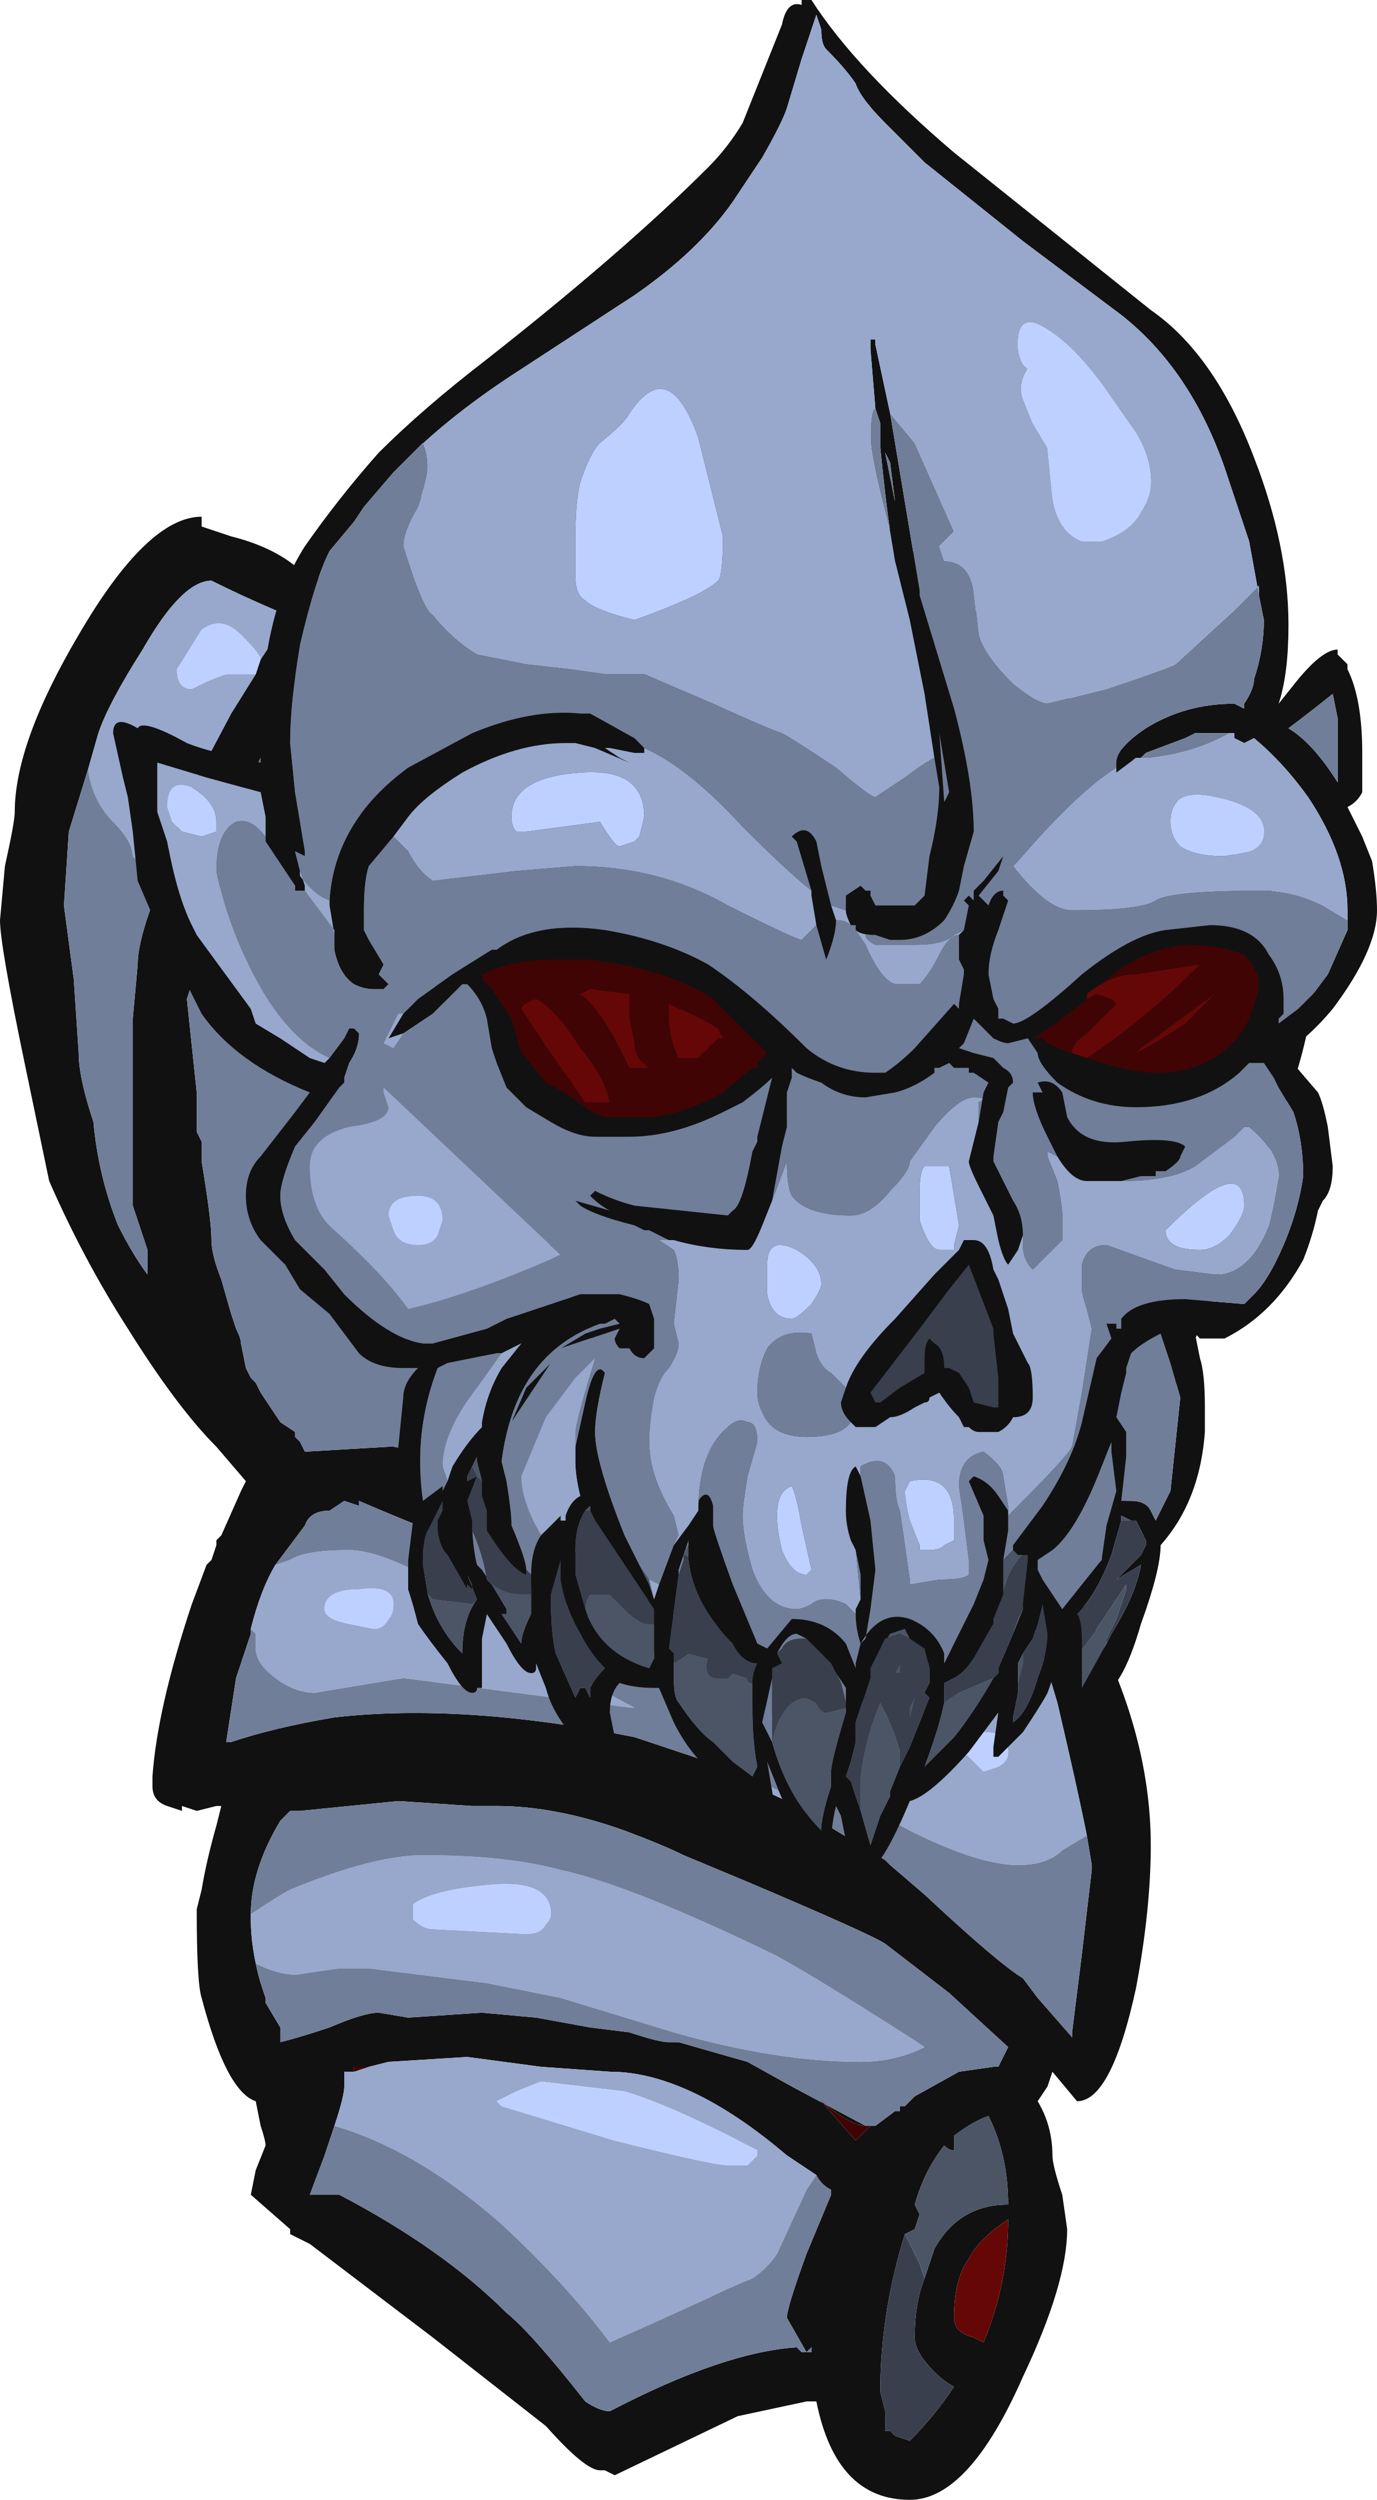 <?xml version="1.0" encoding="UTF-8" standalone="no"?>
<svg xmlns:ffdec="https://www.free-decompiler.com/flash" xmlns:xlink="http://www.w3.org/1999/xlink" ffdec:objectType="frame" height="177.8px" width="98.0px" xmlns="http://www.w3.org/2000/svg">
  <g transform="matrix(1.0, 0.0, 0.0, 1.0, 41.3, 175.0)">
    <use ffdec:characterId="229" height="25.4" transform="matrix(7.0, 0.0, 0.0, 7.0, -41.3, -175.0)" width="14.0" xlink:href="#shape0"/>
  </g>
  <defs>
    <g id="shape0" transform="matrix(1.0, 0.0, 0.0, 1.0, 5.9, 25.0)">
      <path d="M0.8 -21.85 L7.5 -15.5 Q7.5 -14.7 7.2 -13.85 L6.4 -11.8 6.2 -11.25 5.1 -8.7 Q5.8 -7.45 5.8 -6.25 5.8 -5.6 5.65 -4.8 5.4 -3.65 5.05 -3.65 L4.8 -3.95 4.75 -3.8 4.65 -3.65 Q4.8 -3.4 4.8 -3.1 4.8 -3.0 4.9 -2.7 L4.95 -2.35 Q4.95 -1.8 4.5 -0.85 3.95 0.4 3.35 0.4 2.6 0.4 2.4 -0.6 L2.3 -0.6 1.6 -0.45 0.35 0.15 0.25 0.1 0.2 0.1 Q0.05 0.1 -0.35 -0.35 L-1.5 -1.25 -2.75 -2.2 -2.95 -2.3 -2.95 -2.35 -3.35 -2.7 -3.3 -2.95 -3.2 -3.2 Q-3.2 -3.25 -3.25 -3.4 L-3.3 -3.65 Q-3.6 -3.75 -3.85 -4.7 -3.9 -4.85 -3.9 -5.6 L-3.85 -5.8 Q-3.8 -6.1 -3.7 -6.45 L-3.65 -6.65 -3.7 -6.65 -3.9 -6.6 -4.05 -6.65 -4.05 -6.6 -4.2 -6.65 Q-4.35 -6.7 -4.35 -6.85 L-4.35 -6.95 Q-4.3 -7.65 -3.95 -8.7 L-3.8 -9.1 -3.75 -9.15 -3.7 -9.3 -3.7 -9.35 -3.65 -9.4 -3.45 -9.85 -3.4 -9.95 -3.7 -10.3 Q-4.1 -10.7 -4.6 -11.5 -5.05 -12.2 -5.4 -13.0 L-5.65 -14.2 Q-5.9 -15.4 -5.9 -15.65 L-5.85 -16.2 Q-5.75 -16.65 -5.75 -16.75 -5.75 -17.45 -5.1 -18.55 -4.4 -19.75 -3.85 -19.75 L-3.85 -19.65 -3.55 -19.55 Q-3.15 -19.45 -2.9 -19.25 L-2.7 -19.1 0.8 -21.85 M1.5 -8.25 L-2.85 -18.1 -3.35 -17.1 -3.95 -15.0 -4.0 -14.85 -3.9 -13.9 -3.9 -13.5 -3.85 -13.4 -3.85 -13.2 Q-3.75 -12.6 -3.75 -12.4 -3.75 -12.25 -3.65 -12.0 L-3.55 -11.65 -3.5 -11.5 Q-3.45 -11.4 -3.45 -11.35 L-3.4 -11.1 -3.35 -11.0 -3.3 -10.95 -3.25 -10.85 -3.05 -10.55 -2.9 -10.45 -2.9 -10.4 -2.85 -10.35 -2.8 -10.25 -1.95 -10.3 -1.9 -10.3 -1.6 -10.25 1.45 -8.25 1.5 -8.25 M-3.35 -8.45 L-3.35 -8.4 -3.5 -7.95 -3.6 -7.3 -3.55 -7.3 Q-3.1 -7.45 -2.5 -7.55 -1.2 -7.7 0.55 -7.35 L1.3 -7.1 1.35 -7.05 2.1 -6.7 3.1 -6.1 3.15 -6.05 3.5 -5.75 Q4.25 -5.05 4.5 -4.9 L4.65 -4.7 5.0 -4.3 5.0 -4.35 5.1 -5.15 5.2 -6.0 5.2 -6.05 5.15 -6.35 Q5.05 -6.85 4.85 -7.7 L4.55 -8.7 2.85 -7.7 Q2.45 -7.55 2.1 -7.5 L-1.65 -9.5 Q-1.9 -9.6 -2.25 -9.75 L-2.25 -9.7 -2.4 -9.75 -2.55 -9.65 Q-2.75 -9.65 -2.8 -9.5 L-3.1 -9.1 Q-3.25 -8.85 -3.35 -8.45 M-3.25 -4.85 L-3.2 -4.7 -3.2 -4.65 -3.05 -4.4 -3.05 -4.25 Q-2.85 -4.3 -2.55 -4.4 -2.2 -4.55 -2.05 -4.55 L-1.75 -4.5 -1.0 -4.55 -0.45 -4.5 0.1 -4.4 0.5 -4.35 Q0.8 -4.25 0.9 -4.25 L1.0 -4.25 1.7 -4.05 2.15 -3.8 2.9 -3.4 Q2.75 -3.4 2.45 -3.65 L2.8 -3.25 2.95 -3.4 3.0 -3.4 3.2 -3.55 3.25 -3.55 3.25 -3.6 3.3 -3.6 3.4 -3.7 3.85 -3.95 4.2 -4.0 4.25 -4.0 4.35 -4.2 3.75 -4.75 3.1 -5.25 Q2.95 -5.35 1.65 -5.9 L1.05 -6.15 Q0.85 -6.25 0.45 -6.4 -0.25 -6.65 -0.85 -6.65 L-1.1 -6.65 -1.85 -6.7 -2.85 -6.6 -2.95 -6.6 -3.05 -6.5 Q-3.35 -6.0 -3.35 -5.55 L-3.35 -5.5 Q-3.35 -5.2 -3.25 -4.85 M-2.5 -3.4 L-2.6 -3.1 -2.75 -2.7 -2.45 -2.7 Q-1.4 -2.15 -0.75 -1.5 -0.5 -1.3 0.05 -0.6 0.2 -0.5 0.3 -0.5 1.45 -1.1 2.2 -1.15 L2.25 -1.1 2.35 -1.1 2.35 -1.15 2.3 -1.1 2.1 -1.45 Q2.1 -1.55 2.3 -2.1 L2.55 -2.7 2.55 -2.75 Q2.45 -2.8 2.4 -2.9 L2.1 -3.1 Q1.1 -3.95 0.3 -3.95 L-0.4 -4.0 -1.15 -4.1 -1.95 -4.05 -2.15 -4.0 -2.3 -4.0 -2.3 -3.95 -2.4 -3.95 -2.4 -3.8 Q-2.4 -3.7 -2.5 -3.4 M3.5 -1.85 Q3.55 -2.0 3.6 -2.15 3.85 -2.6 4.35 -2.6 4.35 -3.1 4.15 -3.5 4.0 -3.45 3.8 -3.3 L3.8 -3.15 Q3.75 -3.15 3.7 -3.2 3.5 -2.95 3.4 -2.6 L3.45 -2.5 3.4 -2.35 3.3 -2.3 Q3.05 -1.5 3.05 -0.7 L3.1 -0.5 3.1 -0.3 3.15 -0.3 3.2 -0.25 3.35 -0.2 Q3.6 -0.45 3.8 -0.75 3.7 -0.8 3.6 -0.9 3.4 -1.1 3.4 -1.25 3.4 -1.6 3.5 -1.85 M4.1 -1.2 Q4.35 -1.8 4.35 -2.45 4.05 -2.25 3.95 -2.05 3.8 -1.85 3.8 -1.45 3.8 -1.3 4.0 -1.25 L4.1 -1.2 M-3.25 -18.3 L-2.95 -18.75 -3.1 -18.8 Q-3.45 -18.95 -3.75 -19.1 -4.05 -19.1 -4.45 -18.4 -4.8 -17.85 -4.9 -17.55 L-5.0 -17.2 -5.2 -16.55 -5.25 -15.8 -5.15 -15.05 -5.1 -14.3 Q-5.1 -14.05 -4.95 -13.6 -4.9 -13.05 -4.7 -12.55 -4.55 -12.25 -4.4 -12.05 L-4.4 -12.3 -4.55 -12.75 Q-4.55 -12.95 -4.55 -13.4 L-4.55 -14.65 -4.5 -15.2 Q-4.5 -15.45 -4.3 -15.95 L-4.25 -16.2 -4.0 -16.9 -3.55 -17.75 -3.3 -18.15 -3.25 -18.3" fill="#111111" fill-rule="evenodd" stroke="none"/>
      <path d="M1.45 -8.25 L1.5 -8.25 1.45 -8.25 M-3.1 -9.1 L-2.95 -9.15 Q-2.8 -9.25 -2.35 -9.25 -1.8 -9.25 -0.35 -8.2 0.15 -7.85 0.55 -7.65 L0.5 -7.65 -1.8 -7.95 -2.7 -7.8 Q-2.9 -7.8 -3.1 -7.95 -3.3 -8.1 -3.3 -8.25 L-3.3 -8.4 -3.35 -8.45 Q-3.25 -8.85 -3.1 -9.1 M1.35 -7.05 Q1.9 -6.9 2.3 -6.65 L2.1 -6.7 1.35 -7.05 M5.15 -6.35 L4.9 -6.2 Q4.75 -6.05 4.45 -6.05 4.05 -6.05 3.35 -6.4 L2.7 -6.75 4.55 -8.7 4.85 -7.7 Q5.05 -6.85 5.15 -6.35 M4.35 -7.2 Q4.35 -7.4 4.1 -7.4 L3.85 -7.25 4.1 -7.0 4.25 -7.05 Q4.35 -7.1 4.35 -7.2 M-3.35 -5.55 Q-3.05 -5.75 -2.95 -5.8 -2.1 -6.15 -1.6 -6.15 -0.75 -6.15 -0.2 -6.0 0.5 -5.85 1.95 -5.15 2.25 -5.0 3.35 -4.3 L3.5 -4.2 Q3.2 -4.05 2.85 -4.05 2.0 -4.05 0.95 -4.35 L-0.2 -4.7 -0.95 -4.85 -2.15 -5.0 -2.45 -5.0 -2.8 -4.95 Q-3.0 -4.9 -3.3 -5.05 L-3.25 -4.85 Q-3.35 -5.2 -3.35 -5.5 L-3.35 -5.55 M2.4 -2.9 L2.3 -2.75 2.0 -2.1 Q1.9 -1.95 1.75 -1.85 1.5 -1.75 1.3 -1.65 L0.75 -1.4 0.3 -1.2 Q-0.15 -1.8 -0.8 -2.4 -1.65 -3.15 -2.5 -3.4 -2.4 -3.7 -2.4 -3.8 L-2.4 -3.95 -2.3 -3.95 -2.15 -4.0 -1.95 -4.05 -1.15 -4.1 -0.4 -4.0 0.3 -3.95 Q1.1 -3.95 2.1 -3.1 L2.4 -2.9 M1.5 -3.0 L1.7 -3.0 1.8 -3.1 1.8 -3.15 Q0.95 -3.6 0.45 -3.75 L-0.4 -3.85 -0.65 -3.75 -0.85 -3.65 -0.8 -3.6 0.35 -3.25 Q1.35 -3.0 1.5 -3.0 M-5.0 -17.2 L-4.9 -17.55 Q-4.8 -17.85 -4.45 -18.4 -4.05 -19.1 -3.75 -19.1 -3.45 -18.95 -3.1 -18.8 L-2.95 -18.75 -3.25 -18.3 Q-3.25 -18.35 -3.45 -18.55 -3.65 -18.75 -3.85 -18.6 L-4.1 -18.2 Q-4.1 -18.0 -3.95 -18.0 L-3.85 -18.05 Q-3.75 -18.1 -3.6 -18.15 L-3.3 -18.15 -3.55 -17.75 -4.0 -16.9 -4.25 -16.2 -4.3 -16.05 -4.55 -16.3 Q-4.55 -16.45 -4.75 -16.65 -4.95 -16.85 -5.0 -17.15 L-5.0 -17.2 M-0.35 -5.45 Q-0.3 -5.5 -0.3 -5.55 -0.3 -5.9 -0.9 -5.85 -1.5 -5.8 -1.7 -5.65 L-1.7 -5.5 Q-1.6 -5.4 -1.5 -5.4 L-0.55 -5.35 Q-0.4 -5.35 -0.35 -5.45 M-2.1 -8.45 Q-2.0 -8.45 -1.95 -8.55 -1.9 -8.6 -1.9 -8.7 -1.9 -8.9 -2.25 -8.85 -2.6 -8.85 -2.6 -8.65 -2.6 -8.55 -2.35 -8.5 L-2.1 -8.45" fill="#97a8cc" fill-rule="evenodd" stroke="none"/>
      <path d="M4.35 -7.2 Q4.35 -7.1 4.25 -7.05 L4.1 -7.0 3.85 -7.25 4.1 -7.4 Q4.35 -7.4 4.35 -7.2 M1.5 -3.0 Q1.35 -3.0 0.35 -3.25 L-0.8 -3.6 -0.85 -3.65 -0.65 -3.75 -0.4 -3.85 0.45 -3.75 Q0.95 -3.6 1.8 -3.15 L1.8 -3.1 1.7 -3.0 1.5 -3.0 M-3.3 -18.15 L-3.6 -18.15 Q-3.75 -18.1 -3.85 -18.05 L-3.95 -18.0 Q-4.1 -18.0 -4.1 -18.2 L-3.85 -18.6 Q-3.65 -18.75 -3.45 -18.55 -3.25 -18.35 -3.25 -18.3 L-3.3 -18.15 M-2.1 -8.45 L-2.35 -8.5 Q-2.6 -8.55 -2.6 -8.65 -2.6 -8.85 -2.25 -8.85 -1.9 -8.9 -1.9 -8.7 -1.9 -8.6 -1.95 -8.55 -2.0 -8.45 -2.1 -8.45 M-0.35 -5.45 Q-0.4 -5.35 -0.55 -5.35 L-1.5 -5.4 Q-1.6 -5.4 -1.7 -5.5 L-1.7 -5.65 Q-1.5 -5.8 -0.9 -5.85 -0.3 -5.9 -0.3 -5.55 -0.3 -5.5 -0.35 -5.45" fill="#bdd0ff" fill-rule="evenodd" stroke="none"/>
      <path d="M1.45 -8.25 L-1.6 -10.25 -1.9 -10.3 -1.95 -10.3 -2.8 -10.25 -2.85 -10.35 -2.9 -10.4 -2.9 -10.45 -3.05 -10.55 -3.25 -10.85 -3.3 -10.95 -3.35 -11.0 -3.4 -11.1 -3.45 -11.35 Q-3.45 -11.4 -3.5 -11.5 L-3.55 -11.65 -3.65 -12.0 Q-3.75 -12.25 -3.75 -12.4 -3.75 -12.6 -3.85 -13.2 L-3.85 -13.4 -3.9 -13.5 -3.9 -13.9 -4.0 -14.85 -3.95 -15.0 -3.35 -17.1 -2.85 -18.1 1.5 -8.25 1.45 -8.25 M-3.35 -8.45 L-3.3 -8.4 -3.3 -8.25 Q-3.3 -8.1 -3.1 -7.95 -2.9 -7.8 -2.7 -7.8 L-1.8 -7.95 0.5 -7.65 0.55 -7.65 Q0.15 -7.85 -0.35 -8.2 -1.8 -9.25 -2.35 -9.25 -2.8 -9.25 -2.95 -9.15 L-3.1 -9.1 -2.8 -9.5 Q-2.75 -9.65 -2.55 -9.65 L-2.4 -9.75 -2.25 -9.7 -2.25 -9.75 Q-1.9 -9.6 -1.65 -9.5 L2.1 -7.5 Q2.45 -7.55 2.85 -7.7 L4.55 -8.7 2.7 -6.75 3.35 -6.4 Q4.05 -6.05 4.45 -6.05 4.75 -6.05 4.9 -6.2 L5.15 -6.35 5.2 -6.05 5.2 -6.0 5.1 -5.15 5.0 -4.35 5.0 -4.3 4.65 -4.7 4.5 -4.9 Q4.25 -5.05 3.5 -5.75 L3.15 -6.05 3.1 -6.1 2.1 -6.7 2.3 -6.65 Q1.9 -6.9 1.35 -7.05 L1.3 -7.1 0.55 -7.35 Q-1.2 -7.7 -2.5 -7.55 -3.1 -7.45 -3.55 -7.3 L-3.6 -7.3 -3.5 -7.95 -3.35 -8.4 -3.35 -8.45 M-3.25 -4.85 L-3.3 -5.05 Q-3.0 -4.9 -2.8 -4.95 L-2.45 -5.0 -2.15 -5.0 -0.95 -4.85 -0.2 -4.7 0.95 -4.35 Q2.0 -4.05 2.85 -4.05 3.2 -4.05 3.5 -4.2 L3.35 -4.3 Q2.25 -5.0 1.95 -5.15 0.5 -5.85 -0.2 -6.0 -0.75 -6.15 -1.6 -6.15 -2.1 -6.15 -2.95 -5.8 -3.05 -5.75 -3.35 -5.55 -3.35 -6.0 -3.05 -6.5 L-2.95 -6.6 -2.85 -6.6 -1.85 -6.7 -1.1 -6.65 -0.85 -6.65 Q-0.25 -6.65 0.45 -6.4 0.85 -6.25 1.05 -6.15 L1.65 -5.9 Q2.95 -5.35 3.1 -5.25 L3.75 -4.75 4.35 -4.2 4.25 -4.0 4.2 -4.0 3.85 -3.95 3.4 -3.7 3.3 -3.6 3.25 -3.6 3.25 -3.55 3.2 -3.55 3.0 -3.4 2.95 -3.4 2.9 -3.4 2.15 -3.8 1.7 -4.05 1.0 -4.25 0.9 -4.25 Q0.8 -4.25 0.5 -4.35 L0.1 -4.4 -0.45 -4.5 -1.0 -4.55 -1.75 -4.5 -2.05 -4.55 Q-2.2 -4.55 -2.55 -4.4 -2.85 -4.3 -3.05 -4.25 L-3.05 -4.4 -3.2 -4.65 -3.2 -4.7 -3.25 -4.85 M2.4 -2.9 Q2.45 -2.8 2.55 -2.75 L2.55 -2.7 2.3 -2.1 Q2.1 -1.55 2.1 -1.45 L2.3 -1.1 2.35 -1.15 2.35 -1.1 2.25 -1.1 2.2 -1.15 Q1.45 -1.1 0.3 -0.5 0.2 -0.5 0.05 -0.6 -0.5 -1.3 -0.75 -1.5 -1.4 -2.15 -2.45 -2.7 L-2.75 -2.7 -2.6 -3.1 -2.5 -3.4 Q-1.65 -3.15 -0.8 -2.4 -0.15 -1.8 0.3 -1.2 L0.75 -1.4 1.3 -1.65 Q1.5 -1.75 1.75 -1.85 1.9 -1.95 2.0 -2.1 L2.3 -2.75 2.4 -2.9 M-5.0 -17.2 L-5.0 -17.15 Q-4.95 -16.85 -4.75 -16.65 -4.55 -16.45 -4.55 -16.3 L-4.3 -16.05 -4.25 -16.2 -4.3 -15.95 Q-4.5 -15.45 -4.5 -15.2 L-4.55 -14.65 -4.55 -13.4 Q-4.55 -12.95 -4.55 -12.75 L-4.4 -12.3 -4.4 -12.05 Q-4.55 -12.25 -4.7 -12.55 -4.9 -13.05 -4.95 -13.6 -5.1 -14.05 -5.1 -14.3 L-5.15 -15.05 -5.25 -15.8 -5.2 -16.55 -5.0 -17.2" fill="#717e99" fill-rule="evenodd" stroke="none"/>
      <path d="M3.3 -2.3 L3.45 -2.0 3.5 -1.85 Q3.4 -1.6 3.4 -1.25 3.4 -1.1 3.6 -0.9 3.7 -0.8 3.8 -0.75 3.6 -0.45 3.35 -0.2 L3.2 -0.25 3.15 -0.3 3.1 -0.3 3.1 -0.5 3.05 -0.7 Q3.05 -1.5 3.3 -2.3" fill="#393f4d" fill-rule="evenodd" stroke="none"/>
      <path d="M3.3 -2.3 L3.4 -2.35 3.45 -2.5 3.4 -2.6 Q3.5 -2.95 3.7 -3.2 3.75 -3.15 3.8 -3.15 L3.8 -3.3 Q4.0 -3.45 4.15 -3.5 4.35 -3.1 4.35 -2.6 3.85 -2.6 3.6 -2.15 3.55 -2.0 3.5 -1.85 L3.45 -2.0 3.3 -2.3" fill="#4c5566" fill-rule="evenodd" stroke="none"/>
      <path d="M2.9 -3.4 L2.95 -3.4 2.8 -3.25 2.45 -3.65 Q2.75 -3.4 2.9 -3.4 M-2.3 -3.95 L-2.3 -4.0 -2.15 -4.0 -2.3 -3.95" fill="#400404" fill-rule="evenodd" stroke="none"/>
      <path d="M4.1 -1.2 L4.0 -1.25 Q3.8 -1.3 3.8 -1.45 3.8 -1.85 3.95 -2.05 4.05 -2.25 4.35 -2.45 4.35 -1.8 4.1 -1.2" fill="#660707" fill-rule="evenodd" stroke="none"/>
      <path d="M2.3 -25.0 L2.35 -25.0 Q2.8 -24.3 3.8 -23.45 L5.8 -21.85 Q6.45 -21.4 6.85 -20.35 7.2 -19.45 7.2 -18.65 7.2 -18.15 7.1 -17.85 L7.3 -18.1 Q7.55 -18.4 7.7 -18.4 L7.7 -18.35 7.8 -18.25 7.8 -18.2 Q7.95 -17.9 7.95 -17.35 L7.95 -16.95 Q7.9 -16.85 7.8 -16.8 L7.95 -16.5 8.05 -16.25 Q8.1 -15.95 8.1 -15.75 8.1 -15.35 7.65 -14.75 7.4 -14.45 7.15 -14.3 L7.2 -14.25 7.5 -13.9 Q7.55 -13.8 7.6 -13.55 L7.65 -13.15 Q7.65 -12.9 7.55 -12.8 L7.5 -12.7 Q7.45 -12.45 7.35 -12.2 7.05 -11.65 6.55 -11.4 L6.3 -11.4 6.25 -11.45 6.3 -11.2 Q6.35 -11.05 6.35 -10.7 L6.35 -10.45 Q6.3 -9.75 5.9 -9.3 5.9 -9.05 5.7 -8.5 5.5 -7.8 5.25 -7.75 5.1 -7.6 5.05 -7.6 4.95 -7.6 4.9 -7.85 L4.9 -8.1 Q4.9 -8.35 4.95 -8.55 L4.9 -8.5 Q4.9 -8.2 4.75 -7.8 4.7 -7.7 4.5 -7.4 L4.25 -7.15 4.2 -7.15 Q4.2 -7.2 4.2 -7.25 L4.25 -7.6 3.95 -7.2 Q3.55 -6.75 3.35 -6.7 3.1 -6.1 2.95 -6.0 L2.8 -6.05 2.7 -6.3 2.65 -6.55 2.6 -6.65 Q2.55 -6.45 2.55 -6.25 2.6 -6.2 2.5 -6.2 2.25 -6.2 2.0 -6.85 L1.9 -7.1 2.0 -6.5 2.0 -6.45 Q2.0 -6.4 1.95 -6.4 1.85 -6.4 1.7 -6.65 L1.6 -6.85 Q1.2 -7.0 0.95 -7.5 L0.8 -7.85 0.75 -7.85 Q0.55 -7.85 0.4 -7.9 0.3 -7.8 0.3 -7.6 L0.35 -7.35 Q0.35 -7.2 0.15 -7.2 0.0 -7.2 -0.15 -7.45 -0.3 -7.65 -0.35 -7.85 L-0.45 -8.1 -0.45 -8.05 Q-0.45 -8.0 -0.5 -8.0 -0.6 -8.0 -0.75 -8.3 L-0.95 -8.6 -1.0 -8.35 -1.0 -7.85 -1.05 -7.85 Q-1.05 -7.8 -1.1 -7.8 -1.2 -7.8 -1.35 -8.1 -1.55 -8.35 -1.65 -8.5 -1.7 -8.7 -1.75 -8.85 L-1.75 -9.15 -1.7 -9.55 -1.65 -9.6 Q-1.8 -9.75 -1.85 -9.9 L-1.85 -10.3 -1.8 -10.8 Q-1.8 -10.95 -1.65 -11.1 L-1.8 -11.1 Q-2.1 -11.1 -2.25 -11.25 L-2.55 -11.65 -2.85 -11.9 -3.0 -12.15 -3.25 -12.4 Q-3.4 -12.6 -3.4 -12.85 -3.4 -13.1 -3.25 -13.25 L-2.9 -13.7 -2.75 -13.9 Q-3.5 -14.2 -3.85 -14.7 L-4.0 -15.0 -4.2 -15.3 -4.35 -15.7 -4.5 -16.05 -4.55 -16.55 -4.6 -16.9 -4.65 -17.1 -4.75 -17.55 Q-4.75 -17.75 -4.5 -17.6 -4.45 -17.7 -4.0 -17.45 -3.75 -17.35 -3.4 -17.3 L-3.25 -17.25 -3.25 -17.5 Q-3.25 -18.75 -2.8 -19.45 -2.45 -19.95 -2.05 -20.4 -1.6 -20.85 -0.95 -21.35 0.45 -22.45 1.3 -23.3 1.5 -23.5 1.65 -23.75 L2.05 -24.75 Q2.1 -25.0 2.25 -24.95 L2.25 -25.0 2.3 -25.0 M6.9 -18.95 L6.8 -19.5 6.55 -20.25 Q6.2 -21.25 5.5 -21.8 L4.5 -22.55 3.5 -23.35 3.1 -23.75 Q2.85 -24.0 2.8 -24.15 2.7 -24.3 2.5 -24.5 2.45 -24.55 2.45 -24.7 L2.4 -24.85 2.25 -24.4 2.1 -23.9 Q2.05 -23.75 1.85 -23.4 L1.55 -22.95 Q1.2 -22.45 0.55 -22.0 L-0.6 -21.25 Q-1.3 -20.8 -1.75 -20.35 L-1.9 -20.2 -2.2 -19.85 -2.3 -19.7 -2.55 -19.4 Q-2.7 -19.1 -2.85 -18.45 -2.95 -17.85 -2.95 -17.45 L-2.9 -16.95 -2.8 -16.35 -2.8 -16.3 -2.9 -16.35 -2.85 -16.15 -2.8 -16.0 -2.8 -15.95 -2.9 -15.95 -2.9 -16.0 -3.2 -16.45 -3.2 -16.5 -3.2 -16.7 -3.25 -16.95 -3.8 -17.1 -4.3 -17.25 -4.3 -16.75 -4.2 -16.45 Q-4.1 -15.9 -3.95 -15.6 L-3.9 -15.5 -3.35 -14.75 -3.3 -14.6 -3.05 -14.45 -2.75 -14.25 -2.6 -14.2 -2.55 -14.25 -2.4 -14.45 -2.35 -14.55 -2.3 -14.55 -2.25 -14.5 Q-2.25 -14.35 -2.35 -14.2 L-2.4 -14.05 -2.4 -14.0 -2.45 -13.95 -2.7 -13.6 -2.9 -13.35 Q-3.05 -13.0 -3.05 -12.85 -3.05 -12.65 -2.9 -12.4 L-2.6 -12.1 -2.4 -11.85 Q-1.95 -11.4 -1.6 -11.35 L-1.5 -11.35 -0.95 -11.5 -0.75 -11.6 0.0 -11.85 0.4 -11.85 Q0.6 -11.8 0.7 -11.75 L0.75 -11.6 0.75 -11.3 0.65 -11.2 Q0.55 -11.2 0.5 -11.3 L0.4 -11.3 Q0.35 -11.35 0.35 -11.4 L0.4 -11.5 -0.2 -11.3 0.05 -11.45 0.2 -11.5 0.4 -11.55 0.35 -11.6 0.25 -11.55 0.2 -11.55 Q-0.35 -11.35 -0.6 -10.85 -0.75 -10.55 -0.8 -10.15 L-0.75 -9.95 Q-0.7 -9.65 -0.7 -9.5 -0.55 -9.15 -0.55 -9.05 L-0.55 -9.0 Q-0.7 -9.05 -0.95 -9.45 L-0.95 -9.65 -1.0 -9.8 -1.0 -9.95 -1.05 -10.15 -1.05 -10.2 -1.1 -10.1 -1.15 -10.0 -1.15 -9.95 -1.05 -10.0 -1.15 -9.75 -1.1 -9.55 Q-1.1 -9.3 -1.05 -9.1 L-1.0 -9.05 -0.9 -8.9 -0.75 -8.65 -0.75 -8.6 -0.8 -8.6 -0.6 -8.3 Q-0.6 -8.4 -0.5 -8.6 L-0.5 -8.8 -0.5 -9.0 Q-0.5 -9.25 -0.4 -9.4 L-0.2 -9.6 -0.2 -9.55 -0.15 -9.55 -0.15 -9.6 Q-0.1 -9.75 0.0 -9.8 -0.05 -10.0 -0.05 -10.15 L-0.05 -10.3 0.05 -10.75 Q0.15 -11.2 0.25 -11.05 0.15 -10.65 0.15 -10.45 0.15 -10.15 0.45 -9.4 L0.6 -9.1 0.7 -8.9 0.75 -8.75 0.75 -8.65 0.15 -9.55 0.1 -9.65 0.1 -9.7 0.05 -9.65 Q-0.05 -9.5 -0.05 -9.25 L-0.05 -9.0 0.05 -8.65 Q0.2 -8.2 0.7 -8.05 L0.75 -8.15 0.75 -8.5 0.75 -8.75 0.8 -8.9 0.95 -9.3 1.1 -9.5 1.2 -9.65 1.2 -9.75 Q1.3 -9.9 1.35 -9.7 L1.35 -9.5 Q1.35 -9.45 1.55 -8.9 L1.8 -8.3 1.9 -8.25 2.15 -8.55 Q2.5 -8.55 2.7 -8.3 L2.8 -8.05 2.8 -8.1 2.85 -8.3 Q3.05 -8.65 3.35 -8.55 3.6 -8.45 3.7 -8.2 L3.7 -8.1 4.0 -8.7 4.1 -8.95 4.15 -9.15 4.1 -9.35 4.1 -9.6 3.95 -9.95 4.0 -10.0 Q4.15 -9.95 4.25 -9.8 L4.35 -9.65 4.35 -9.45 4.3 -9.15 4.3 -8.8 4.2 -8.55 4.2 -8.5 4.0 -8.15 Q3.9 -8.0 3.8 -7.95 L3.7 -7.9 3.7 -7.7 Q3.65 -7.45 3.5 -7.05 L3.8 -7.35 Q4.0 -7.6 4.2 -7.95 L4.25 -8.0 4.25 -8.05 4.4 -8.4 4.5 -8.65 4.5 -8.7 4.55 -9.15 4.55 -9.2 4.45 -9.2 4.4 -9.25 4.4 -9.25 4.4 -9.3 4.7 -9.7 Q5.0 -10.15 5.1 -10.55 L5.25 -11.2 5.4 -11.4 5.35 -11.55 5.45 -11.55 5.45 -11.5 5.5 -11.5 5.5 -11.6 Q5.65 -11.8 6.15 -11.8 L6.75 -11.75 Q6.8 -11.8 6.85 -11.85 7.0 -12.0 7.15 -12.35 7.3 -12.7 7.35 -13.05 7.35 -13.4 7.25 -13.7 L7.1 -13.95 7.05 -14.05 6.95 -14.2 6.8 -14.2 6.7 -14.1 Q6.3 -13.75 5.65 -13.75 5.2 -13.75 4.85 -14.0 4.65 -14.2 4.65 -14.3 L4.55 -14.45 4.35 -14.4 Q4.3 -14.4 4.2 -14.45 L4.0 -14.65 3.9 -14.4 3.85 -14.35 4.0 -14.3 4.2 -14.25 4.3 -14.15 Q4.4 -14.1 4.4 -14.0 L4.35 -13.95 4.3 -13.7 4.25 -13.6 4.2 -13.25 4.2 -13.2 4.4 -12.8 Q4.5 -12.65 4.5 -12.45 L4.45 -12.3 4.35 -12.15 Q4.3 -12.2 4.25 -12.4 L4.2 -12.65 4.05 -12.95 Q3.95 -13.15 3.95 -13.2 L4.05 -13.6 4.1 -13.9 4.15 -14.0 4.0 -14.1 3.95 -14.1 3.95 -14.15 3.8 -14.15 3.75 -14.2 3.65 -14.15 3.6 -14.15 3.6 -14.1 Q3.4 -13.95 3.2 -13.9 L2.9 -13.85 Q2.65 -13.85 2.45 -14.0 2.3 -14.05 2.2 -14.1 L2.15 -14.15 2.15 -14.05 2.1 -13.9 2.1 -13.55 2.05 -13.35 1.95 -12.8 1.85 -12.55 Q1.75 -12.3 1.7 -12.3 1.3 -12.3 0.95 -12.4 L0.9 -12.4 0.7 -12.5 0.65 -12.5 0.55 -12.55 Q0.15 -12.65 0.0 -12.75 L-0.05 -12.8 0.3 -12.7 Q0.2 -12.75 0.1 -12.85 L0.15 -12.9 Q0.35 -12.8 0.55 -12.75 L1.5 -12.65 1.55 -12.7 Q1.65 -12.75 1.75 -13.3 L1.8 -13.4 1.8 -13.45 1.95 -14.05 Q1.85 -13.95 1.65 -13.8 L1.45 -13.7 Q0.95 -13.45 0.5 -13.45 L0.15 -13.45 Q-0.05 -13.45 -0.3 -13.6 L-0.55 -13.75 -0.75 -13.95 -0.85 -14.2 -0.9 -14.35 -0.95 -14.65 Q-1.0 -14.85 -1.15 -15.0 L-1.2 -15.0 -1.5 -14.7 -1.8 -14.5 -1.95 -14.45 -1.8 -14.7 -1.65 -14.85 -1.3 -15.1 -0.9 -15.35 -0.85 -15.35 Q-0.45 -15.65 0.25 -15.55 0.85 -15.45 1.3 -15.2 1.75 -14.9 2.3 -14.35 2.6 -14.1 3.0 -14.1 L3.1 -14.1 Q3.25 -14.2 3.4 -14.35 L3.8 -14.8 3.85 -14.75 3.85 -14.8 3.9 -15.1 3.9 -15.15 3.85 -15.25 3.85 -15.5 3.9 -15.55 3.95 -15.8 3.9 -15.85 3.95 -15.9 4.0 -15.85 4.0 -15.95 4.1 -16.05 4.3 -16.3 4.25 -16.15 4.05 -15.9 4.15 -15.8 Q4.2 -15.95 4.3 -15.95 L4.3 -15.9 4.35 -15.85 4.25 -15.55 Q4.15 -15.3 4.15 -15.1 L4.2 -14.85 4.25 -14.75 4.25 -14.65 4.3 -14.65 4.4 -14.6 Q4.55 -14.6 5.1 -15.1 5.6 -15.5 5.95 -15.55 L6.4 -15.6 Q6.85 -15.6 7.0 -15.3 7.15 -15.1 7.15 -14.85 L7.15 -14.7 7.1 -14.65 7.1 -14.6 7.3 -14.75 7.45 -14.9 7.6 -15.1 7.8 -15.55 7.8 -15.75 Q7.8 -16.3 7.4 -16.9 7.15 -17.25 6.85 -17.5 L6.75 -17.45 6.65 -17.5 6.65 -17.55 6.6 -17.55 6.25 -17.55 6.15 -17.5 5.75 -17.35 5.7 -17.3 5.65 -17.3 5.45 -17.15 5.45 -17.2 5.45 -17.25 Q5.45 -17.4 5.75 -17.6 6.15 -17.85 6.65 -17.85 L6.75 -17.8 6.75 -17.85 Q6.85 -18.0 6.85 -18.1 6.95 -18.4 6.95 -18.7 L6.9 -18.95 M3.6 -17.3 L3.5 -17.95 3.35 -18.7 3.2 -19.3 3.15 -19.6 Q3.1 -19.95 3.05 -20.45 L3.05 -20.7 3.0 -20.85 2.95 -21.45 2.95 -21.55 3.0 -21.55 3.0 -21.5 3.15 -20.8 3.45 -19.0 3.45 -18.95 3.8 -17.8 Q4.0 -17.05 4.0 -16.55 L3.9 -16.2 3.85 -15.95 Q3.8 -15.8 3.7 -15.65 3.5 -15.45 3.25 -15.45 L3.15 -15.45 3.0 -15.5 Q2.85 -15.5 2.8 -15.55 L2.8 -15.6 2.75 -15.6 Q2.7 -15.7 2.7 -15.75 L2.7 -15.9 2.85 -16.0 2.9 -15.95 2.95 -15.95 2.95 -15.9 3.0 -15.8 3.4 -15.8 3.5 -15.9 3.55 -16.3 Q3.65 -16.7 3.65 -17.0 L3.6 -17.3 M3.2 -19.9 L3.1 -20.4 3.15 -20.3 3.2 -19.9 M-2.55 -15.85 Q-2.5 -16.65 -1.75 -17.2 L-1.1 -17.55 Q-0.5 -17.8 0.0 -17.75 L0.1 -17.75 0.55 -17.5 0.65 -17.4 0.65 -17.35 0.55 -17.35 0.3 -17.4 0.25 -17.4 0.4 -17.3 0.5 -17.25 0.15 -17.4 -0.05 -17.45 -0.15 -17.45 Q-0.65 -17.45 -1.2 -17.15 -1.6 -16.9 -1.75 -16.7 L-1.9 -16.5 -2.15 -16.2 Q-2.2 -16.05 -2.2 -15.75 L-2.2 -15.55 -2.15 -15.45 -2.0 -15.2 -2.05 -15.1 -1.95 -15.0 -2.0 -14.95 -2.1 -14.95 Q-2.2 -14.95 -2.3 -15.0 -2.45 -15.1 -2.5 -15.35 L-2.5 -15.5 -2.55 -15.8 -2.55 -15.85 M2.35 -15.95 L2.2 -16.45 2.15 -16.5 Q2.3 -16.65 2.4 -16.45 L2.45 -16.2 2.55 -15.8 2.6 -15.65 Q2.6 -15.5 2.5 -15.25 L2.4 -15.6 2.35 -15.9 2.35 -15.95 M-1.0 -15.05 L-0.9 -14.95 Q-0.8 -14.8 -0.7 -14.65 L-0.6 -14.3 -0.55 -14.25 -0.35 -14.0 Q-0.15 -13.9 0.05 -13.75 0.1 -13.7 0.25 -13.65 L0.75 -13.65 Q1.1 -13.7 1.45 -13.9 L1.75 -14.15 1.8 -14.15 1.8 -14.2 1.9 -14.3 1.35 -14.85 Q0.9 -15.15 0.1 -15.25 L-0.25 -15.25 Q-0.7 -15.25 -1.0 -15.1 L-1.0 -15.05 M3.65 -17.55 L3.7 -16.85 3.75 -16.95 3.65 -17.55 M3.75 -14.2 L3.75 -14.2 M5.15 -14.85 Q4.85 -14.6 4.6 -14.45 L4.7 -14.45 4.75 -14.4 Q4.85 -14.35 5.0 -14.3 L5.15 -14.25 Q5.6 -14.1 5.85 -14.1 6.45 -14.1 6.75 -14.55 6.9 -14.85 6.9 -15.05 6.85 -15.2 6.75 -15.3 6.5 -15.4 6.15 -15.4 5.65 -15.35 5.25 -14.95 L5.15 -14.9 5.15 -14.85 M7.7 -17.7 L7.65 -17.95 Q7.4 -17.75 7.2 -17.6 7.45 -17.45 7.7 -17.05 L7.7 -17.7 M2.85 -10.0 L2.95 -9.55 3.0 -9.05 2.95 -8.65 2.9 -8.35 2.85 -8.3 Q2.8 -8.45 2.8 -8.6 L2.8 -8.65 2.85 -8.75 2.85 -9.0 2.8 -9.25 2.75 -9.35 Q2.7 -9.5 2.7 -9.65 2.7 -10.05 2.8 -10.1 L2.85 -10.0 M4.85 -13.25 L4.75 -13.45 Q4.6 -13.75 4.6 -13.9 L4.7 -13.9 4.65 -14.0 Q4.8 -14.05 4.9 -13.9 L4.95 -13.65 Q5.1 -13.35 5.55 -13.4 6.05 -13.45 6.15 -13.35 L6.1 -13.25 Q6.1 -13.2 5.95 -13.1 L5.85 -13.1 5.85 -13.05 5.7 -13.05 5.5 -13.0 5.15 -13.0 Q5.0 -13.0 4.85 -13.25 M5.9 -11.45 Q5.7 -11.35 5.6 -11.25 L5.55 -11.1 5.55 -11.05 5.5 -10.85 5.45 -10.6 5.55 -10.45 5.55 -10.2 5.5 -9.75 5.6 -9.75 Q5.75 -9.75 5.8 -9.65 L5.85 -9.55 6.0 -9.85 6.1 -10.8 6.0 -11.15 5.9 -11.45 M2.7 -10.9 Q2.8 -11.2 3.2 -11.6 L3.6 -12.05 3.85 -12.3 3.9 -12.4 4.0 -12.4 Q4.15 -12.4 4.2 -12.1 L4.25 -12.0 4.35 -11.7 4.4 -11.45 4.55 -11.15 Q4.6 -11.1 4.6 -10.8 4.6 -10.6 4.4 -10.6 4.35 -10.5 4.25 -10.45 L4.05 -10.45 Q4.0 -10.45 3.95 -10.5 L3.9 -10.5 3.85 -10.6 Q3.75 -10.7 3.65 -10.85 L3.55 -10.8 Q3.55 -10.75 3.5 -10.75 L3.4 -10.7 Q3.25 -10.6 3.15 -10.6 L3.0 -10.5 2.8 -10.5 2.75 -10.55 Q2.65 -10.65 2.65 -10.75 L2.7 -10.9 M3.95 -12.15 L3.75 -11.9 3.45 -11.5 2.95 -10.85 3.0 -10.75 3.05 -10.75 3.25 -10.9 3.5 -11.05 3.5 -11.2 Q3.5 -11.35 3.55 -11.4 L3.6 -11.35 Q3.7 -11.3 3.7 -11.1 L3.75 -11.1 3.85 -11.05 3.95 -10.9 4.0 -10.75 4.2 -10.7 4.25 -10.7 4.25 -11.0 4.2 -11.45 4.2 -11.5 3.95 -12.15 M1.1 -9.3 L1.1 -9.35 1.0 -9.05 1.0 -9.0 0.9 -8.25 0.95 -8.2 0.95 -8.1 0.95 -7.95 Q0.95 -7.75 1.0 -7.7 1.2 -7.4 1.35 -7.3 L1.55 -7.1 1.75 -6.95 1.8 -7.05 Q1.75 -7.3 1.75 -7.65 L1.75 -7.9 Q1.75 -8.0 1.8 -8.1 1.65 -8.1 1.55 -8.3 1.15 -8.7 1.1 -9.15 L1.1 -9.3 M0.1 -7.85 Q0.15 -7.95 0.25 -8.05 0.1 -8.2 0.0 -8.4 -0.15 -8.65 -0.2 -8.95 L-0.2 -9.15 -0.3 -8.8 Q-0.3 -8.4 -0.25 -8.2 L-0.05 -7.75 0.0 -7.85 0.05 -7.85 0.1 -7.75 0.1 -7.85 M2.6 -8.0 L2.55 -8.1 2.3 -8.35 2.2 -8.4 Q2.1 -8.4 2.0 -8.2 L2.05 -8.1 1.95 -8.05 1.95 -7.95 1.85 -7.5 1.95 -7.3 Q2.1 -6.75 2.45 -6.4 2.45 -6.55 2.55 -6.85 L2.55 -7.0 Q2.55 -7.1 2.7 -7.6 L2.7 -7.65 2.7 -7.7 2.7 -7.85 2.6 -8.0 M2.75 -7.65 L2.75 -7.65 M3.05 -8.25 L2.95 -8.05 2.95 -7.95 2.8 -7.5 2.8 -7.3 2.75 -7.1 2.7 -6.95 2.75 -6.9 2.85 -6.6 2.95 -6.25 3.05 -6.55 3.15 -6.75 3.15 -6.8 3.25 -7.05 3.35 -7.25 3.55 -7.75 3.5 -7.8 3.55 -7.9 3.55 -8.05 3.5 -8.25 3.35 -8.35 3.3 -8.45 3.15 -8.4 3.05 -8.25 M2.65 -7.25 L2.65 -7.25 M5.4 -10.35 L5.3 -10.1 Q5.05 -9.45 4.8 -9.25 L4.65 -9.15 4.65 -9.05 4.7 -8.95 4.9 -8.65 5.3 -9.15 5.35 -9.5 5.45 -9.85 5.4 -10.25 5.4 -10.35 M5.6 -9.55 L5.5 -9.6 5.5 -9.55 5.4 -9.2 Q5.25 -8.8 5.05 -8.6 5.1 -8.55 5.1 -8.3 L5.1 -8.25 5.1 -7.85 5.35 -8.3 5.4 -8.4 Q5.65 -8.8 5.7 -9.1 L5.45 -8.95 5.7 -9.2 5.75 -9.3 5.75 -9.35 5.65 -9.55 5.6 -9.55 M4.45 -7.9 L4.45 -7.8 4.4 -7.55 4.4 -7.5 Q4.55 -7.6 4.65 -7.95 4.75 -8.2 4.75 -8.4 L4.7 -8.7 4.65 -8.5 4.6 -8.35 4.5 -8.2 4.45 -8.1 4.45 -7.9 M-0.3 -11.15 L-0.7 -10.55 -0.55 -10.9 -0.3 -11.15 M-0.8 -11.25 L-0.85 -11.25 -1.35 -11.15 -1.45 -11.1 Q-1.7 -10.45 -1.6 -9.75 L-1.4 -9.9 -1.4 -9.85 -1.35 -9.95 -1.3 -10.1 Q-1.15 -10.35 -1.0 -10.5 L-1.0 -10.55 Q-0.95 -10.85 -0.8 -11.1 L-0.6 -11.35 -0.8 -11.25 M-1.4 -9.65 L-1.4 -9.75 -1.55 -9.45 Q-1.6 -9.35 -1.6 -9.15 L-1.6 -9.1 -1.55 -8.8 Q-1.45 -8.45 -1.2 -8.2 -1.2 -8.55 -1.05 -8.75 L-1.15 -9.0 -1.1 -8.9 -1.1 -8.85 -1.15 -8.9 -1.15 -8.85 -1.35 -9.2 Q-1.45 -9.3 -1.45 -9.5 L-1.45 -9.55 -1.4 -9.65" fill="#111111" fill-rule="evenodd" stroke="none"/>
      <path d="M-1.75 -20.35 L-1.6 -20.5 Q-1.55 -20.4 -1.55 -20.25 -1.55 -20.15 -1.65 -19.85 -1.8 -19.6 -1.8 -19.45 -1.6 -18.8 -1.5 -18.75 -1.3 -18.5 -1.05 -18.35 L-0.55 -18.25 -0.1 -18.2 0.25 -18.15 0.65 -18.15 1.35 -17.85 Q1.9 -17.6 2.05 -17.55 2.15 -17.5 2.6 -17.2 2.95 -16.9 3.0 -16.9 L3.3 -17.1 Q3.5 -17.25 3.6 -17.3 L3.65 -17.0 Q3.65 -16.7 3.55 -16.3 L3.5 -15.9 3.4 -15.8 3.0 -15.8 2.95 -15.9 2.95 -15.95 2.9 -15.95 2.85 -16.0 2.7 -15.9 2.7 -15.75 2.55 -15.8 2.45 -16.2 2.4 -16.45 Q2.3 -16.65 2.15 -16.5 L2.2 -16.45 2.35 -15.95 Q2.1 -16.15 1.65 -16.6 1.1 -17.2 0.65 -17.4 L0.55 -17.5 0.1 -17.75 0.0 -17.75 Q-0.5 -17.8 -1.1 -17.55 L-1.75 -17.2 Q-2.5 -16.65 -2.55 -15.85 -2.7 -15.9 -2.85 -16.1 L-2.85 -16.15 -2.9 -16.35 -2.8 -16.3 -2.8 -16.35 -2.9 -16.95 -2.95 -17.45 Q-2.95 -17.85 -2.85 -18.45 -2.7 -19.1 -2.55 -19.4 L-2.3 -19.7 -2.2 -19.85 -1.9 -20.2 -1.75 -20.35 M3.15 -19.6 Q2.95 -20.35 2.95 -20.55 2.95 -20.85 3.0 -20.85 L3.05 -20.7 3.05 -20.45 Q3.1 -19.95 3.15 -19.6 M3.15 -20.8 L3.4 -20.5 3.8 -19.6 3.65 -19.45 3.7 -19.3 Q3.95 -19.3 4.0 -19.0 L4.05 -18.55 Q4.1 -18.35 4.4 -18.05 4.65 -17.85 4.75 -17.85 L5.35 -18.0 Q5.95 -18.2 6.05 -18.25 L6.65 -18.8 6.9 -19.05 6.9 -18.95 6.95 -18.7 Q6.95 -18.4 6.85 -18.1 6.85 -18.0 6.75 -17.85 L6.75 -17.8 6.65 -17.85 Q6.15 -17.85 5.75 -17.6 5.45 -17.4 5.45 -17.25 L5.45 -17.2 Q5.05 -16.95 4.45 -16.25 L4.4 -16.2 Q4.75 -15.75 5.0 -15.75 5.7 -15.75 5.85 -15.85 6.0 -15.95 6.95 -15.95 7.25 -15.95 7.55 -15.8 L7.8 -15.65 7.8 -15.55 7.6 -15.1 7.45 -14.9 7.3 -14.75 7.1 -14.6 7.1 -14.65 7.15 -14.7 7.15 -14.85 Q7.15 -15.1 7.0 -15.3 6.85 -15.6 6.4 -15.6 L5.95 -15.55 Q5.6 -15.5 5.1 -15.1 4.55 -14.6 4.4 -14.6 L4.3 -14.65 4.25 -14.65 4.25 -14.75 4.2 -14.85 4.15 -15.1 Q4.15 -15.3 4.25 -15.55 L4.35 -15.85 4.3 -15.9 4.3 -15.95 Q4.2 -15.95 4.15 -15.8 L4.05 -15.9 4.25 -16.15 4.3 -16.3 4.1 -16.05 4.0 -15.95 4.0 -15.85 3.95 -15.9 3.9 -15.85 3.95 -15.8 3.9 -15.55 3.8 -15.5 Q3.7 -15.4 3.4 -15.4 L3.0 -15.4 Q2.9 -15.45 2.9 -15.5 L3.0 -15.5 3.15 -15.45 3.25 -15.45 Q3.5 -15.45 3.7 -15.65 3.8 -15.8 3.85 -15.95 L3.9 -16.2 4.0 -16.55 Q4.0 -17.05 3.8 -17.8 L3.45 -18.95 3.45 -19.0 3.15 -20.8 M5.65 -17.3 L5.7 -17.3 5.75 -17.35 6.15 -17.5 6.25 -17.55 6.6 -17.55 Q6.25 -17.35 5.8 -17.3 L5.65 -17.3 M3.85 -15.5 L3.85 -15.25 3.9 -15.15 3.9 -15.1 3.85 -14.8 3.85 -14.75 3.8 -14.8 3.4 -14.35 Q3.25 -14.2 3.1 -14.1 L3.0 -14.1 Q2.6 -14.1 2.3 -14.35 1.75 -14.9 1.3 -15.2 0.85 -15.45 0.25 -15.55 -0.45 -15.65 -0.85 -15.35 L-0.9 -15.35 -1.3 -15.1 -1.65 -14.85 -1.8 -14.7 -1.85 -14.7 -2.0 -14.4 -1.9 -14.35 -1.8 -14.5 -1.5 -14.7 -1.2 -15.0 -1.15 -15.0 Q-1.0 -14.85 -0.95 -14.65 L-0.9 -14.35 -0.85 -14.2 -0.75 -13.95 -0.55 -13.75 -0.3 -13.6 Q-0.05 -13.45 0.15 -13.45 L0.5 -13.45 Q0.95 -13.45 1.45 -13.7 L1.65 -13.8 Q1.85 -13.95 1.95 -14.05 L1.8 -13.45 1.8 -13.4 1.75 -13.3 Q1.65 -12.75 1.55 -12.7 L1.5 -12.65 0.55 -12.75 Q0.35 -12.8 0.15 -12.9 L0.1 -12.85 Q0.2 -12.75 0.3 -12.7 L-0.05 -12.8 0.0 -12.75 Q0.15 -12.65 0.55 -12.55 L0.65 -12.5 0.7 -12.5 0.9 -12.4 0.95 -12.4 0.8 -12.4 0.95 -12.3 Q1.0 -12.2 1.0 -12.0 L0.95 -11.55 1.0 -11.35 Q1.0 -11.25 0.9 -11.1 0.8 -11.0 0.75 -10.8 0.7 -10.55 0.7 -10.35 0.7 -10.0 0.95 -9.6 L1.0 -9.4 0.95 -9.3 0.8 -8.9 0.7 -8.95 0.6 -9.1 0.45 -9.4 Q0.15 -10.15 0.15 -10.45 0.15 -10.65 0.25 -11.05 0.15 -11.2 0.05 -10.75 L-0.05 -10.3 -0.05 -10.45 Q-0.05 -10.55 0.15 -11.2 L-0.05 -11.0 -0.35 -10.6 -0.6 -10.0 Q-0.6 -9.75 -0.4 -9.4 -0.5 -9.25 -0.5 -9.0 L-0.55 -9.05 Q-0.55 -9.15 -0.7 -9.5 -0.7 -9.65 -0.75 -9.95 L-0.8 -10.15 Q-0.75 -10.55 -0.6 -10.85 -0.35 -11.35 0.2 -11.55 L0.25 -11.55 0.35 -11.6 0.4 -11.55 0.2 -11.5 0.05 -11.45 -0.2 -11.3 0.4 -11.5 0.35 -11.4 Q0.35 -11.35 0.4 -11.3 L0.5 -11.3 Q0.55 -11.2 0.65 -11.2 L0.75 -11.3 0.75 -11.6 0.7 -11.75 Q0.6 -11.8 0.4 -11.85 L0.0 -11.85 -0.75 -11.6 -0.95 -11.5 -1.5 -11.35 -1.6 -11.35 Q-1.95 -11.4 -2.4 -11.85 L-2.6 -12.1 -2.9 -12.4 Q-3.05 -12.65 -3.05 -12.85 -3.05 -13.0 -2.9 -13.35 L-2.7 -13.6 -2.45 -13.95 -2.4 -14.0 -2.4 -14.05 -2.35 -14.2 Q-2.25 -14.35 -2.25 -14.5 L-2.3 -14.55 -2.35 -14.55 -2.4 -14.45 -2.55 -14.25 Q-3.0 -14.45 -3.35 -15.15 -3.6 -15.65 -3.7 -16.15 -3.7 -16.55 -3.5 -16.65 -3.35 -16.7 -3.2 -16.5 L-3.2 -16.45 -2.9 -16.0 -2.9 -15.95 -2.8 -15.95 -2.5 -15.55 -2.5 -15.5 -2.5 -15.35 Q-2.45 -15.1 -2.3 -15.0 -2.2 -14.95 -2.1 -14.95 L-2.0 -14.95 -1.95 -15.0 -2.05 -15.1 -2.0 -15.2 -2.15 -15.45 -2.2 -15.55 -2.2 -15.75 Q-2.2 -16.05 -2.15 -16.2 L-1.9 -16.5 -1.75 -16.35 Q-1.65 -16.15 -1.5 -16.05 L-0.65 -16.15 -0.05 -16.2 Q0.8 -16.2 1.5 -15.8 2.2 -15.45 2.25 -15.45 L2.4 -15.6 2.5 -15.25 Q2.6 -15.5 2.6 -15.65 2.7 -15.65 2.75 -15.6 L2.8 -15.6 2.8 -15.55 2.9 -15.4 Q3.05 -15.05 3.2 -15.0 L3.45 -15.0 Q3.55 -15.1 3.65 -15.3 3.75 -15.5 3.85 -15.5 M1.85 -12.55 L1.95 -12.8 2.05 -13.35 2.1 -13.55 2.1 -13.9 2.15 -14.05 2.15 -14.15 2.2 -14.1 Q2.3 -14.05 2.45 -14.0 2.65 -13.85 2.9 -13.85 L3.2 -13.9 Q3.4 -13.95 3.6 -14.1 L3.6 -14.15 3.65 -14.15 3.75 -14.2 3.8 -14.15 3.95 -14.15 3.95 -14.1 4.0 -14.1 4.15 -14.0 4.1 -13.9 4.05 -13.6 4.05 -13.8 Q4.15 -13.85 4.0 -13.85 3.85 -13.85 3.6 -13.55 L3.35 -13.2 Q3.35 -13.1 3.15 -12.9 2.95 -12.65 2.75 -12.65 2.3 -12.65 2.15 -12.85 2.1 -12.95 2.1 -13.2 L1.95 -12.8 1.85 -12.55 M4.5 -12.45 Q4.5 -12.65 4.4 -12.8 L4.2 -13.2 4.2 -13.25 4.25 -13.6 4.3 -13.7 4.35 -13.95 4.4 -14.0 Q4.4 -14.1 4.3 -14.15 L4.2 -14.25 4.0 -14.3 3.85 -14.35 3.9 -14.4 4.0 -14.65 4.2 -14.45 Q4.3 -14.4 4.35 -14.4 L4.55 -14.45 4.65 -14.3 Q4.65 -14.2 4.85 -14.0 5.2 -13.75 5.65 -13.75 6.3 -13.75 6.7 -14.1 L6.8 -14.2 6.95 -14.2 7.05 -14.05 7.1 -13.95 7.25 -13.7 Q7.35 -13.4 7.35 -13.05 7.3 -12.7 7.15 -12.35 7.0 -12.0 6.85 -11.85 6.8 -11.8 6.75 -11.75 L6.15 -11.8 Q5.65 -11.8 5.5 -11.6 L5.5 -11.5 5.45 -11.5 5.45 -11.55 5.35 -11.55 5.4 -11.4 5.25 -11.2 5.1 -10.55 Q5.0 -10.15 4.7 -9.7 L4.4 -9.3 4.4 -9.25 4.3 -9.15 4.35 -9.45 4.35 -9.65 4.25 -9.8 Q4.15 -9.95 4.0 -10.0 L3.95 -9.95 4.1 -9.6 4.1 -9.35 4.15 -9.15 4.1 -8.95 4.0 -8.7 3.7 -8.1 3.7 -8.2 Q3.6 -8.45 3.35 -8.55 3.05 -8.65 2.85 -8.3 L2.8 -8.1 2.8 -8.05 2.7 -8.3 Q2.5 -8.55 2.15 -8.55 L1.9 -8.25 1.8 -8.3 1.55 -8.9 Q1.35 -9.45 1.35 -9.5 L1.35 -9.7 Q1.3 -9.9 1.2 -9.75 L1.2 -9.65 Q1.2 -10.25 1.5 -10.5 1.6 -10.6 1.7 -10.55 1.8 -10.55 1.8 -10.35 L1.7 -10.0 Q1.65 -9.7 1.65 -9.6 1.65 -9.4 1.75 -9.05 1.9 -8.65 2.2 -8.65 2.25 -8.65 2.35 -8.7 2.4 -8.75 2.5 -8.75 2.6 -8.75 2.7 -8.7 L2.8 -8.6 Q2.8 -8.45 2.85 -8.3 L2.9 -8.35 2.95 -8.65 3.0 -9.05 2.95 -9.55 2.85 -10.0 2.85 -10.1 Q3.1 -10.25 3.2 -10.0 3.2 -9.75 3.25 -9.65 L3.35 -8.95 3.35 -8.9 3.65 -8.95 Q3.9 -8.95 3.95 -9.0 L3.95 -9.15 3.9 -9.55 3.85 -9.9 Q3.85 -10.2 4.1 -10.25 4.3 -10.1 4.3 -10.0 L4.35 -9.7 4.35 -9.6 4.45 -9.7 Q4.95 -10.2 5.0 -10.3 L5.1 -10.85 5.2 -11.5 5.15 -11.7 Q5.1 -11.85 5.1 -11.9 L5.1 -12.15 Q5.15 -12.35 5.35 -12.35 5.9 -12.15 6.05 -12.1 L6.45 -12.05 Q6.8 -12.05 7.0 -12.55 7.05 -12.75 7.1 -13.05 7.1 -13.3 6.8 -13.55 L6.75 -13.55 6.65 -13.45 6.25 -13.15 Q6.0 -13.0 5.5 -13.0 L5.5 -13.0 5.7 -13.05 5.85 -13.05 5.85 -13.1 5.95 -13.1 Q6.1 -13.2 6.1 -13.25 L6.15 -13.35 Q6.05 -13.45 5.55 -13.4 5.1 -13.35 4.95 -13.65 L4.9 -13.9 Q4.8 -14.05 4.65 -14.0 L4.7 -13.9 4.6 -13.9 Q4.6 -13.75 4.75 -13.45 L4.85 -13.25 4.75 -13.3 4.75 -13.25 4.85 -13.0 Q4.9 -12.75 4.9 -12.65 4.9 -12.45 4.9 -12.4 L4.6 -12.1 Q4.5 -12.2 4.5 -12.35 L4.5 -12.45 M-0.9 -8.9 L-1.0 -9.05 -1.05 -9.1 Q-1.1 -9.3 -1.1 -9.55 L-1.1 -9.45 Q-1.0 -9.25 -0.95 -8.95 L-0.9 -8.9 M-1.05 -10.2 L-1.05 -10.15 -1.05 -10.2 M3.2 -19.9 L3.15 -20.3 3.1 -20.4 3.2 -19.9 M3.65 -17.55 L3.75 -16.95 3.7 -16.85 3.65 -17.55 M3.75 -14.2 L3.75 -14.2 M7.7 -17.7 L7.7 -17.05 Q7.45 -17.45 7.2 -17.6 7.4 -17.75 7.65 -17.95 L7.7 -17.7 M5.9 -11.45 L6.0 -11.15 6.1 -10.8 6.0 -9.85 5.85 -9.55 5.8 -9.65 Q5.75 -9.75 5.6 -9.75 L5.5 -9.75 5.55 -10.2 5.55 -10.45 5.45 -10.6 5.5 -10.85 5.55 -11.05 5.55 -11.1 5.6 -11.25 Q5.7 -11.35 5.9 -11.45 M2.75 -10.55 Q2.65 -10.4 2.3 -10.4 1.95 -10.4 1.85 -10.65 1.8 -10.75 1.8 -10.85 1.8 -11.1 1.9 -11.3 2.05 -11.5 2.35 -11.45 L2.4 -11.25 Q2.45 -11.1 2.55 -11.05 L2.7 -10.9 2.65 -10.75 Q2.65 -10.65 2.75 -10.55 M2.8 -9.25 L2.85 -9.0 2.85 -8.75 2.8 -9.25 M2.8 -8.65 L2.8 -8.6 2.8 -8.65 M1.0 -9.0 L1.0 -9.05 1.1 -9.35 1.1 -9.3 1.05 -9.2 1.05 -9.15 1.0 -9.0 M2.6 -8.0 L2.7 -7.85 2.7 -7.7 2.65 -7.9 2.6 -8.0 M1.95 -7.3 L1.85 -7.5 1.95 -7.95 1.95 -7.3 M2.0 -8.2 Q2.1 -8.4 2.2 -8.4 L2.3 -8.35 2.25 -8.35 Q2.1 -8.35 2.05 -8.25 L2.0 -8.2 M2.65 -7.25 L2.65 -7.25 M5.4 -10.35 L5.4 -10.25 5.45 -9.85 5.35 -9.5 5.3 -9.15 4.9 -8.65 4.7 -8.95 4.65 -9.05 4.65 -9.15 4.8 -9.25 Q5.05 -9.45 5.3 -10.1 L5.4 -10.35 M-2.0 -13.9 L-1.95 -13.75 Q-1.95 -13.6 -2.35 -13.55 -2.75 -13.45 -2.75 -13.15 -2.75 -12.7 -2.5 -12.5 -2.0 -12.05 -1.75 -11.7 -1.1 -11.85 -0.2 -12.25 L-2.0 -13.95 -2.0 -13.9 M-0.3 -11.15 L-0.55 -10.9 -0.7 -10.55 -0.3 -11.15 M-1.35 -9.95 L-1.4 -9.85 -1.4 -9.9 -1.6 -9.75 Q-1.7 -10.45 -1.45 -11.1 L-1.35 -11.15 -0.85 -11.25 -0.8 -11.25 -1.05 -10.9 Q-1.4 -10.45 -1.4 -10.1 L-1.35 -9.95" fill="#717e99" fill-rule="evenodd" stroke="none"/>
      <path d="M0.5 -14.15 L0.7 -14.15 Q0.55 -14.25 0.55 -14.4 L0.5 -14.65 0.5 -14.9 0.1 -14.95 0.0 -14.9 Q0.2 -14.75 0.4 -14.35 L0.5 -14.15 M0.9 -14.8 L0.9 -14.7 Q0.9 -14.45 1.0 -14.25 L1.2 -14.25 1.4 -14.45 1.45 -14.45 1.4 -14.55 Q1.15 -14.7 1.0 -14.75 L0.9 -14.8 M-1.0 -15.1 Q-0.7 -15.25 -0.25 -15.25 L0.1 -15.25 Q0.9 -15.15 1.35 -14.85 L1.9 -14.3 1.8 -14.2 1.8 -14.15 1.75 -14.15 1.45 -13.9 Q1.1 -13.7 0.75 -13.65 L0.25 -13.65 Q0.1 -13.7 0.05 -13.75 -0.15 -13.9 -0.35 -14.0 L-0.55 -14.25 -0.6 -14.3 -0.7 -14.65 Q-0.8 -14.8 -0.9 -14.95 L-1.0 -15.05 -1.0 -15.1 M5.0 -14.3 Q4.85 -14.35 4.75 -14.4 L4.7 -14.45 4.6 -14.45 Q4.85 -14.6 5.15 -14.85 L5.25 -14.9 5.4 -14.85 5.45 -14.8 Q5.35 -14.7 5.15 -14.5 5.0 -14.4 5.0 -14.3 M5.15 -14.9 L5.25 -14.95 Q5.65 -15.35 6.15 -15.4 6.5 -15.4 6.75 -15.3 6.85 -15.2 6.9 -15.05 6.9 -14.85 6.75 -14.55 6.45 -14.1 5.85 -14.1 5.6 -14.1 5.15 -14.25 5.75 -14.65 6.3 -15.2 L5.65 -15.1 Q5.4 -15.1 5.15 -14.9 M5.65 -14.3 Q5.85 -14.4 6.15 -14.6 L6.45 -14.9 5.7 -14.35 5.65 -14.3 M0.3 -13.8 Q0.25 -14.05 0.0 -14.35 -0.25 -14.75 -0.45 -14.85 -0.6 -14.8 -0.6 -14.75 L-0.3 -14.3 0.05 -13.8 0.3 -13.8" fill="#400404" fill-rule="evenodd" stroke="none"/>
      <path d="M4.4 -9.25 L4.4 -9.25 4.45 -9.2 4.55 -9.2 4.5 -9.2 Q4.35 -9.05 4.3 -8.8 L4.3 -9.15 4.4 -9.25 M4.5 -8.65 L4.4 -8.4 4.45 -8.55 4.5 -8.65 M4.2 -7.95 Q4.0 -7.6 3.8 -7.35 L3.5 -7.05 Q3.65 -7.45 3.7 -7.7 L3.85 -7.8 4.2 -7.95 M0.75 -8.5 L0.75 -8.15 0.7 -8.05 Q0.2 -8.2 0.05 -8.65 0.05 -8.75 0.1 -8.8 L0.3 -8.8 0.45 -8.65 Q0.6 -8.5 0.7 -8.5 L0.75 -8.5 M0.05 -9.65 L0.1 -9.7 0.1 -9.65 0.05 -9.65 M0.7 -8.9 L0.6 -9.1 0.7 -8.95 0.75 -8.75 0.7 -8.9 M-0.5 -8.8 L-0.5 -8.6 Q-0.6 -8.4 -0.6 -8.3 L-0.8 -8.6 -0.75 -8.6 -0.75 -8.65 -0.9 -8.9 -0.95 -8.95 Q-0.8 -8.8 -0.6 -8.8 L-0.5 -8.8 M-1.1 -10.1 L-1.05 -10.2 -1.05 -10.15 -1.0 -9.95 -1.05 -10.0 -1.1 -10.1 M1.05 -9.2 L1.1 -9.3 1.1 -9.15 Q1.1 -9.2 1.05 -9.2 M1.75 -7.9 L1.75 -7.65 Q1.75 -7.3 1.8 -7.05 L1.75 -6.95 1.55 -7.1 1.35 -7.3 Q1.2 -7.4 1.0 -7.7 0.95 -7.75 0.95 -7.95 L0.95 -8.1 1.1 -8.2 1.3 -8.15 Q1.25 -7.95 1.4 -7.95 L1.5 -7.95 1.55 -8.0 1.7 -7.95 Q1.7 -7.9 1.75 -7.9 M2.7 -7.65 L2.7 -7.6 Q2.55 -7.1 2.55 -7.0 L2.55 -6.85 Q2.45 -6.55 2.45 -6.4 2.1 -6.75 1.95 -7.3 2.05 -7.75 2.3 -7.75 L2.4 -7.7 Q2.45 -7.6 2.5 -7.6 L2.7 -7.65 M2.85 -6.6 L2.85 -6.95 Q2.9 -7.35 3.05 -7.7 L3.1 -7.6 Q3.2 -7.4 3.25 -7.2 L3.25 -7.05 3.15 -6.8 3.15 -6.75 3.05 -6.55 2.95 -6.25 2.85 -6.6 M3.35 -8.35 L3.25 -8.4 3.1 -8.35 3.05 -8.25 3.15 -8.4 3.3 -8.45 3.35 -8.35 M5.6 -9.55 Q5.55 -9.55 5.5 -9.55 L5.5 -9.6 5.6 -9.55 M5.1 -8.25 L5.25 -8.45 5.55 -8.9 5.55 -8.85 5.45 -8.55 5.35 -8.35 5.35 -8.3 5.1 -7.85 5.1 -8.25 M3.4 -7.75 L3.35 -7.55 3.35 -7.65 3.4 -7.75 M3.25 -8.0 L3.2 -8.0 3.25 -8.1 3.25 -8.0 M4.5 -8.2 L4.5 -8.1 4.45 -7.9 4.45 -8.1 4.5 -8.2 M-1.4 -9.75 L-1.4 -9.65 -1.4 -9.75 M-1.05 -8.75 Q-1.2 -8.55 -1.2 -8.2 -1.45 -8.45 -1.55 -8.8 L-1.5 -8.75 -1.1 -8.7 -1.05 -8.75 M-1.5 -9.4 L-1.5 -9.4" fill="#4c5566" fill-rule="evenodd" stroke="none"/>
      <path d="M4.55 -9.2 L4.55 -9.15 4.5 -8.7 4.5 -8.65 4.45 -8.55 4.4 -8.4 4.25 -8.05 4.25 -8.0 4.2 -7.95 3.85 -7.8 3.7 -7.7 3.7 -7.9 3.8 -7.95 Q3.9 -8.0 4.0 -8.15 L4.2 -8.5 4.2 -8.55 4.3 -8.8 Q4.35 -9.05 4.5 -9.2 L4.55 -9.2 M0.75 -8.75 L0.75 -8.5 0.7 -8.5 Q0.6 -8.5 0.45 -8.65 L0.3 -8.8 0.1 -8.8 Q0.05 -8.75 0.05 -8.65 L-0.05 -9.0 -0.05 -9.25 Q-0.05 -9.5 0.05 -9.65 L0.1 -9.65 0.15 -9.55 0.75 -8.65 0.75 -8.75 0.7 -8.9 0.75 -8.75 M-0.5 -9.0 L-0.5 -8.8 -0.6 -8.8 Q-0.8 -8.8 -0.95 -8.95 -1.0 -9.25 -1.1 -9.45 L-1.1 -9.55 -1.15 -9.75 -1.05 -10.0 -1.15 -9.95 -1.15 -10.0 -1.1 -10.1 -1.05 -10.0 -1.0 -9.95 -1.0 -9.8 -0.95 -9.65 -0.95 -9.45 Q-0.7 -9.05 -0.55 -9.0 L-0.55 -9.05 -0.5 -9.0 M3.95 -12.15 L4.2 -11.5 4.2 -11.45 4.25 -11.0 4.25 -10.7 4.2 -10.7 4.0 -10.75 3.95 -10.9 3.85 -11.05 3.75 -11.1 3.7 -11.1 Q3.7 -11.3 3.6 -11.35 L3.55 -11.4 Q3.5 -11.35 3.5 -11.2 L3.5 -11.05 3.25 -10.9 3.05 -10.75 3.0 -10.75 2.95 -10.85 3.45 -11.5 3.75 -11.9 3.95 -12.15 M1.0 -9.0 L1.05 -9.15 1.05 -9.2 Q1.1 -9.2 1.1 -9.15 1.15 -8.7 1.55 -8.3 1.65 -8.1 1.8 -8.1 1.75 -8.0 1.75 -7.9 1.7 -7.9 1.7 -7.95 L1.55 -8.0 1.5 -7.95 1.4 -7.95 Q1.25 -7.95 1.3 -8.15 L1.1 -8.2 0.95 -8.1 0.95 -8.2 0.9 -8.25 1.0 -9.0 M0.1 -7.85 L0.1 -7.75 0.05 -7.85 0.0 -7.85 -0.05 -7.75 -0.25 -8.2 Q-0.3 -8.4 -0.3 -8.8 L-0.2 -9.15 -0.2 -8.95 Q-0.15 -8.65 0.0 -8.4 0.1 -8.2 0.25 -8.05 0.15 -7.95 0.1 -7.85 M2.3 -8.35 L2.55 -8.1 2.6 -8.0 2.65 -7.9 2.7 -7.7 2.7 -7.65 2.5 -7.6 Q2.45 -7.6 2.4 -7.7 L2.3 -7.75 Q2.05 -7.75 1.95 -7.3 L1.95 -7.95 1.95 -8.05 2.05 -8.1 2.0 -8.2 2.05 -8.25 Q2.1 -8.35 2.25 -8.35 L2.3 -8.35 M2.85 -6.6 L2.75 -6.9 2.7 -6.95 2.75 -7.1 2.8 -7.3 2.8 -7.5 2.95 -7.95 2.95 -8.05 3.05 -8.25 3.1 -8.35 3.25 -8.4 3.35 -8.35 3.5 -8.25 3.55 -8.05 3.55 -7.9 3.5 -7.8 3.55 -7.75 3.35 -7.25 3.25 -7.05 3.25 -7.2 Q3.2 -7.4 3.1 -7.6 L3.05 -7.7 Q2.9 -7.35 2.85 -6.95 L2.85 -6.6 M5.5 -9.55 Q5.55 -9.55 5.6 -9.55 L5.65 -9.55 5.75 -9.35 5.75 -9.3 5.7 -9.2 5.45 -8.95 5.7 -9.1 Q5.65 -8.8 5.4 -8.4 L5.35 -8.3 5.35 -8.35 5.45 -8.55 5.55 -8.85 5.55 -8.9 5.25 -8.45 5.1 -8.25 5.1 -8.3 Q5.1 -8.55 5.05 -8.6 5.25 -8.8 5.4 -9.2 L5.5 -9.55 M3.25 -8.0 L3.25 -8.1 3.2 -8.0 3.25 -8.0 M3.4 -7.75 L3.35 -7.65 3.35 -7.55 3.4 -7.75 M4.5 -8.2 L4.6 -8.35 4.65 -8.5 4.7 -8.7 4.75 -8.4 Q4.75 -8.2 4.65 -7.95 4.55 -7.6 4.4 -7.5 L4.4 -7.55 4.45 -7.8 4.45 -7.9 4.5 -8.1 4.5 -8.2 M-1.4 -9.75 L-1.4 -9.65 -1.45 -9.55 -1.45 -9.5 Q-1.45 -9.3 -1.35 -9.2 L-1.15 -8.85 -1.15 -8.9 -1.1 -8.85 -1.1 -8.9 -1.15 -9.0 -1.05 -8.75 -1.1 -8.7 -1.5 -8.75 -1.55 -8.8 -1.6 -9.1 -1.6 -9.15 Q-1.6 -9.35 -1.55 -9.45 L-1.4 -9.75 M-1.5 -9.4 L-1.5 -9.4" fill="#393f4d" fill-rule="evenodd" stroke="none"/>
      <path d="M-1.75 -20.35 Q-1.3 -20.8 -0.6 -21.25 L0.55 -22.0 Q1.2 -22.45 1.55 -22.95 L1.85 -23.4 Q2.05 -23.75 2.1 -23.9 L2.25 -24.4 2.4 -24.85 2.45 -24.7 Q2.45 -24.55 2.5 -24.5 2.7 -24.3 2.8 -24.15 2.85 -24.0 3.1 -23.75 L3.5 -23.35 4.5 -22.55 5.5 -21.8 Q6.2 -21.25 6.55 -20.25 L6.8 -19.5 6.9 -18.95 6.9 -19.05 6.65 -18.8 6.05 -18.25 Q5.95 -18.2 5.35 -18.0 L4.75 -17.85 Q4.65 -17.85 4.4 -18.05 4.1 -18.35 4.05 -18.55 L4.0 -19.0 Q3.95 -19.3 3.7 -19.3 L3.65 -19.45 3.8 -19.6 3.4 -20.5 3.15 -20.8 3.0 -21.5 3.0 -21.55 2.95 -21.55 2.95 -21.45 3.0 -20.85 Q2.95 -20.85 2.95 -20.55 2.95 -20.35 3.15 -19.6 L3.2 -19.3 3.35 -18.7 3.5 -17.95 3.6 -17.3 Q3.5 -17.25 3.3 -17.1 L3.0 -16.9 Q2.95 -16.9 2.6 -17.2 2.15 -17.5 2.05 -17.55 1.9 -17.6 1.35 -17.85 L0.65 -18.15 0.25 -18.15 -0.1 -18.2 -0.55 -18.25 -1.05 -18.35 Q-1.3 -18.5 -1.5 -18.75 -1.6 -18.8 -1.8 -19.45 -1.8 -19.6 -1.65 -19.85 -1.55 -20.15 -1.55 -20.25 -1.55 -20.4 -1.6 -20.5 L-1.75 -20.35 M5.45 -17.2 L5.45 -17.15 5.65 -17.3 5.8 -17.3 Q6.25 -17.35 6.6 -17.55 L6.65 -17.55 6.65 -17.5 6.75 -17.45 6.85 -17.5 Q7.15 -17.25 7.4 -16.9 7.8 -16.3 7.8 -15.75 L7.8 -15.55 7.8 -15.65 7.55 -15.8 Q7.25 -15.95 6.95 -15.95 6.0 -15.95 5.85 -15.85 5.7 -15.75 5.0 -15.75 4.75 -15.75 4.4 -16.2 L4.45 -16.25 Q5.05 -16.95 5.45 -17.2 M3.9 -15.55 L3.85 -15.5 Q3.75 -15.5 3.65 -15.3 3.55 -15.1 3.45 -15.0 L3.2 -15.0 Q3.05 -15.05 2.9 -15.4 L2.8 -15.55 Q2.85 -15.5 3.0 -15.5 L2.9 -15.5 Q2.9 -15.45 3.0 -15.4 L3.4 -15.4 Q3.7 -15.4 3.8 -15.5 L3.9 -15.55 M-1.8 -14.7 L-1.95 -14.45 -1.8 -14.5 -1.9 -14.35 -2.0 -14.4 -1.85 -14.7 -1.8 -14.7 M0.95 -12.4 Q1.3 -12.3 1.7 -12.3 1.75 -12.3 1.85 -12.55 L1.95 -12.8 2.1 -13.2 Q2.1 -12.95 2.15 -12.85 2.3 -12.65 2.75 -12.65 2.95 -12.65 3.15 -12.9 3.35 -13.1 3.35 -13.2 L3.6 -13.55 Q3.85 -13.85 4.0 -13.85 4.15 -13.85 4.05 -13.8 L4.05 -13.6 3.95 -13.2 Q3.95 -13.15 4.05 -12.95 L4.2 -12.65 4.25 -12.4 Q4.3 -12.2 4.35 -12.15 L4.45 -12.3 4.5 -12.45 4.5 -12.35 Q4.5 -12.2 4.6 -12.1 L4.9 -12.4 Q4.9 -12.45 4.9 -12.65 4.9 -12.75 4.85 -13.0 L4.75 -13.25 4.75 -13.3 4.85 -13.25 Q5.0 -13.0 5.15 -13.0 L5.5 -13.0 5.5 -13.0 Q6.0 -13.0 6.25 -13.15 L6.65 -13.45 6.75 -13.55 6.8 -13.55 Q7.1 -13.3 7.1 -13.05 7.05 -12.75 7.0 -12.55 6.8 -12.05 6.45 -12.05 L6.05 -12.1 Q5.9 -12.15 5.35 -12.35 5.15 -12.35 5.1 -12.15 L5.1 -11.9 Q5.1 -11.85 5.15 -11.7 L5.2 -11.5 5.1 -10.85 5.0 -10.3 Q4.95 -10.2 4.45 -9.7 L4.35 -9.6 4.35 -9.7 4.3 -10.0 Q4.3 -10.1 4.1 -10.25 3.85 -10.2 3.85 -9.9 L3.9 -9.55 3.95 -9.15 3.95 -9.0 Q3.9 -8.95 3.65 -8.95 L3.35 -8.9 3.35 -8.95 3.25 -9.65 Q3.2 -9.75 3.2 -10.0 3.1 -10.25 2.85 -10.1 L2.85 -10.0 2.8 -10.1 Q2.7 -10.05 2.7 -9.65 2.7 -9.5 2.75 -9.35 L2.8 -9.25 2.85 -8.75 2.8 -8.65 2.8 -8.6 2.7 -8.7 Q2.6 -8.75 2.5 -8.75 2.4 -8.75 2.35 -8.7 2.25 -8.65 2.2 -8.65 1.9 -8.65 1.75 -9.05 1.65 -9.4 1.65 -9.6 1.65 -9.7 1.7 -10.0 L1.8 -10.35 Q1.8 -10.55 1.7 -10.55 1.6 -10.6 1.5 -10.5 1.2 -10.25 1.2 -9.65 L1.1 -9.5 0.95 -9.3 1.0 -9.4 0.95 -9.6 Q0.7 -10.0 0.7 -10.35 0.7 -10.55 0.75 -10.8 0.8 -11.0 0.9 -11.1 1.0 -11.25 1.0 -11.35 L0.95 -11.55 1.0 -12.0 Q1.0 -12.2 0.95 -12.3 L0.8 -12.4 0.95 -12.4 M7.05 -14.05 L7.1 -13.95 7.05 -14.05 M0.8 -8.9 L0.75 -8.75 0.7 -8.95 0.8 -8.9 M-0.05 -10.3 L-0.05 -10.15 Q-0.05 -10.0 0.0 -9.8 -0.1 -9.75 -0.15 -9.6 L-0.15 -9.55 -0.2 -9.55 -0.2 -9.6 -0.4 -9.4 Q-0.6 -9.75 -0.6 -10.0 L-0.35 -10.6 -0.05 -11.0 0.15 -11.2 Q-0.05 -10.55 -0.05 -10.45 L-0.05 -10.3 M0.2 -11.55 L0.25 -11.55 0.2 -11.55 M-2.55 -14.25 L-2.6 -14.2 -2.75 -14.25 -3.05 -14.45 -3.3 -14.6 -3.35 -14.75 -3.9 -15.5 -3.95 -15.6 Q-4.1 -15.9 -4.2 -16.45 L-4.3 -16.75 -4.3 -17.25 -3.8 -17.1 -3.25 -16.95 -3.2 -16.7 -3.2 -16.5 Q-3.35 -16.7 -3.5 -16.65 -3.7 -16.55 -3.7 -16.15 -3.6 -15.65 -3.35 -15.15 -3.0 -14.45 -2.55 -14.25 M-2.8 -15.95 L-2.8 -16.0 -2.85 -16.15 -2.85 -16.1 Q-2.7 -15.9 -2.55 -15.85 L-2.55 -15.8 -2.5 -15.5 -2.5 -15.55 -2.8 -15.95 M4.5 -21.3 L4.55 -21.25 Q4.45 -21.1 4.5 -20.95 L4.6 -20.7 4.75 -20.45 4.8 -19.95 Q4.85 -19.6 5.1 -19.5 L5.3 -19.5 Q5.6 -19.6 5.7 -19.8 5.8 -19.95 5.8 -20.1 5.8 -20.35 5.65 -20.6 L5.3 -21.1 Q5.0 -21.5 4.75 -21.65 4.45 -21.85 4.45 -21.5 4.45 -21.4 4.5 -21.3 M1.45 -19.55 L1.2 -20.55 Q0.9 -21.4 0.5 -20.8 0.45 -20.7 0.2 -20.5 0.1 -20.4 0.0 -20.1 -0.05 -19.9 -0.05 -19.55 L-0.05 -19.15 Q-0.05 -18.95 0.05 -18.9 0.15 -18.8 0.55 -18.7 1.25 -18.95 1.4 -19.1 1.45 -19.15 1.45 -19.55 M0.55 -17.5 L0.65 -17.4 Q1.1 -17.2 1.65 -16.6 2.1 -16.15 2.35 -15.95 L2.35 -15.9 2.4 -15.6 2.25 -15.45 Q2.2 -15.45 1.5 -15.8 0.8 -16.2 -0.05 -16.2 L-0.65 -16.15 -1.5 -16.05 Q-1.65 -16.15 -1.75 -16.35 L-1.9 -16.5 -1.75 -16.7 Q-1.6 -16.9 -1.2 -17.15 -0.65 -17.45 -0.15 -17.45 L-0.05 -17.45 0.15 -17.4 0.5 -17.25 0.4 -17.3 0.25 -17.4 0.3 -17.4 0.55 -17.35 0.65 -17.35 0.65 -17.4 0.55 -17.5 M2.55 -15.8 L2.7 -15.75 Q2.7 -15.7 2.75 -15.6 2.7 -15.65 2.6 -15.65 L2.55 -15.8 M0.2 -16.65 Q0.35 -16.4 0.4 -16.4 L0.55 -16.45 0.6 -16.5 0.65 -16.7 Q0.65 -17.2 0.0 -17.15 -0.7 -17.1 -0.7 -16.7 -0.7 -16.6 -0.65 -16.55 L-0.55 -16.55 0.2 -16.65 M6.0 -16.65 Q6.0 -16.5 6.1 -16.4 6.25 -16.3 6.55 -16.3 L6.8 -16.35 Q6.95 -16.4 6.95 -16.55 6.95 -16.8 6.45 -16.9 6.0 -17.0 6.0 -16.65 M6.6 -12.45 Q6.75 -12.65 6.75 -12.75 6.75 -13.3 5.95 -12.5 5.95 -12.3 6.3 -12.3 6.45 -12.3 6.6 -12.45 M3.5 -13.15 Q3.45 -13.1 3.45 -12.9 L3.45 -12.6 Q3.55 -12.3 3.65 -12.3 L3.8 -12.3 3.8 -12.35 3.85 -12.55 3.75 -13.15 3.5 -13.15 M2.75 -10.55 L2.8 -10.5 3.0 -10.5 3.15 -10.6 Q3.25 -10.6 3.4 -10.7 L3.5 -10.75 Q3.55 -10.75 3.55 -10.8 L3.65 -10.85 Q3.75 -10.7 3.85 -10.6 L3.9 -10.5 3.95 -10.5 Q4.0 -10.45 4.05 -10.45 L4.25 -10.45 Q4.35 -10.5 4.4 -10.6 4.6 -10.6 4.6 -10.8 4.6 -11.1 4.55 -11.15 L4.4 -11.45 4.35 -11.7 4.25 -12.0 4.2 -12.1 Q4.15 -12.4 4.0 -12.4 L3.9 -12.4 3.85 -12.3 3.6 -12.05 3.2 -11.6 Q2.8 -11.2 2.7 -10.9 L2.55 -11.05 Q2.45 -11.1 2.4 -11.25 L2.35 -11.45 Q2.05 -11.5 1.9 -11.3 1.8 -11.1 1.8 -10.85 1.8 -10.75 1.85 -10.65 1.95 -10.4 2.3 -10.4 2.65 -10.4 2.75 -10.55 M2.35 -11.75 Q2.45 -11.9 2.45 -11.95 2.45 -12.15 2.2 -12.3 1.9 -12.45 1.9 -12.15 L1.9 -11.85 Q1.95 -11.6 2.15 -11.6 2.2 -11.6 2.35 -11.75 M2.0 -9.6 Q2.0 -9.45 2.05 -9.25 2.15 -9.0 2.3 -9.0 L2.35 -9.05 2.25 -9.5 Q2.2 -9.8 2.15 -9.9 2.0 -9.85 2.0 -9.6 M3.35 -9.95 L3.3 -9.85 Q3.3 -9.75 3.35 -9.55 L3.45 -9.3 3.45 -9.25 3.55 -9.25 Q3.65 -9.25 3.7 -9.3 L3.8 -9.35 3.8 -9.55 Q3.8 -10.05 3.35 -9.95 M-3.95 -17.0 Q-4.2 -17.1 -4.2 -16.8 L-4.15 -16.65 -4.05 -16.55 -3.85 -16.5 -3.7 -16.55 -3.7 -16.65 Q-3.7 -16.85 -3.95 -17.0 M-1.45 -12.45 L-1.4 -12.6 Q-1.4 -12.85 -1.65 -12.85 -1.95 -12.85 -1.95 -12.65 L-1.9 -12.5 Q-1.85 -12.35 -1.65 -12.35 -1.5 -12.35 -1.45 -12.45 M-2.0 -13.9 L-2.0 -13.95 -0.2 -12.25 Q-1.1 -11.85 -1.75 -11.7 -2.0 -12.05 -2.5 -12.5 -2.75 -12.7 -2.75 -13.15 -2.75 -13.45 -2.35 -13.55 -1.95 -13.6 -1.95 -13.75 L-2.0 -13.9 M-0.8 -11.25 L-0.6 -11.35 -0.8 -11.1 Q-0.95 -10.85 -1.0 -10.55 L-1.0 -10.5 Q-1.15 -10.35 -1.3 -10.1 L-1.35 -9.95 -1.4 -10.1 Q-1.4 -10.45 -1.05 -10.9 L-0.8 -11.25" fill="#97a8cc" fill-rule="evenodd" stroke="none"/>
      <path d="M4.5 -21.3 Q4.45 -21.4 4.45 -21.5 4.45 -21.85 4.75 -21.65 5.0 -21.5 5.3 -21.1 L5.65 -20.6 Q5.8 -20.35 5.8 -20.1 5.8 -19.95 5.7 -19.8 5.6 -19.6 5.3 -19.5 L5.1 -19.5 Q4.85 -19.6 4.8 -19.95 L4.75 -20.45 4.6 -20.7 4.5 -20.95 Q4.45 -21.1 4.55 -21.25 L4.5 -21.3 M1.45 -19.55 Q1.45 -19.15 1.4 -19.1 1.25 -18.95 0.55 -18.7 0.15 -18.8 0.05 -18.9 -0.05 -18.95 -0.05 -19.15 L-0.05 -19.55 Q-0.05 -19.9 0.0 -20.1 0.1 -20.4 0.2 -20.5 0.45 -20.7 0.5 -20.8 0.9 -21.4 1.2 -20.55 L1.45 -19.55 M0.2 -16.65 L-0.55 -16.55 -0.65 -16.55 Q-0.7 -16.6 -0.7 -16.7 -0.7 -17.1 0.0 -17.15 0.65 -17.2 0.65 -16.7 L0.6 -16.5 0.55 -16.45 0.4 -16.4 Q0.35 -16.4 0.2 -16.65 M6.0 -16.65 Q6.0 -17.0 6.45 -16.9 6.95 -16.8 6.95 -16.55 6.95 -16.4 6.8 -16.35 L6.55 -16.3 Q6.25 -16.3 6.1 -16.4 6.0 -16.5 6.0 -16.65 M6.6 -12.45 Q6.45 -12.3 6.3 -12.3 5.95 -12.3 5.95 -12.5 6.75 -13.3 6.75 -12.75 6.75 -12.65 6.6 -12.45 M3.5 -13.15 L3.75 -13.15 3.85 -12.55 3.8 -12.35 3.8 -12.3 3.65 -12.3 Q3.55 -12.3 3.45 -12.6 L3.45 -12.9 Q3.45 -13.1 3.5 -13.15 M2.35 -11.75 Q2.2 -11.6 2.15 -11.6 1.95 -11.6 1.9 -11.85 L1.9 -12.15 Q1.9 -12.45 2.2 -12.3 2.45 -12.15 2.45 -11.95 2.45 -11.9 2.35 -11.75 M2.0 -9.6 Q2.0 -9.85 2.15 -9.9 2.2 -9.8 2.25 -9.5 L2.35 -9.05 2.3 -9.0 Q2.15 -9.0 2.05 -9.25 2.0 -9.45 2.0 -9.6 M3.35 -9.95 Q3.8 -10.05 3.8 -9.55 L3.8 -9.35 3.7 -9.3 Q3.65 -9.25 3.55 -9.25 L3.45 -9.25 3.45 -9.3 3.35 -9.55 Q3.3 -9.75 3.3 -9.85 L3.35 -9.95 M-3.95 -17.0 Q-3.7 -16.85 -3.7 -16.65 L-3.7 -16.55 -3.85 -16.5 -4.05 -16.55 -4.15 -16.65 -4.2 -16.8 Q-4.2 -17.1 -3.95 -17.0 M-1.45 -12.45 Q-1.5 -12.35 -1.65 -12.35 -1.85 -12.35 -1.9 -12.5 L-1.95 -12.65 Q-1.95 -12.85 -1.65 -12.85 -1.4 -12.85 -1.4 -12.6 L-1.45 -12.45" fill="#bdd0ff" fill-rule="evenodd" stroke="none"/>
      <path d="M0.9 -14.8 L1.0 -14.75 Q1.15 -14.7 1.4 -14.55 L1.45 -14.45 1.4 -14.45 1.2 -14.25 1.0 -14.25 Q0.9 -14.45 0.9 -14.7 L0.9 -14.8 M0.5 -14.15 L0.4 -14.35 Q0.2 -14.75 0.0 -14.9 L0.1 -14.95 0.5 -14.9 0.5 -14.65 0.55 -14.4 Q0.55 -14.25 0.7 -14.15 L0.5 -14.15 M-1.0 -15.1 L-1.0 -15.05 -1.0 -15.1 M5.0 -14.3 Q5.0 -14.4 5.15 -14.5 5.35 -14.7 5.45 -14.8 L5.4 -14.85 5.25 -14.9 5.15 -14.85 5.15 -14.9 Q5.4 -15.1 5.65 -15.1 L6.3 -15.2 Q5.75 -14.65 5.15 -14.25 L5.0 -14.3 M5.65 -14.3 L5.7 -14.35 6.45 -14.9 6.15 -14.6 Q5.85 -14.4 5.65 -14.3 M0.3 -13.8 L0.05 -13.8 -0.3 -14.3 -0.6 -14.75 Q-0.6 -14.8 -0.45 -14.85 -0.25 -14.75 0.0 -14.35 0.25 -14.05 0.3 -13.8" fill="#660707" fill-rule="evenodd" stroke="none"/>
    </g>
  </defs>
</svg>
